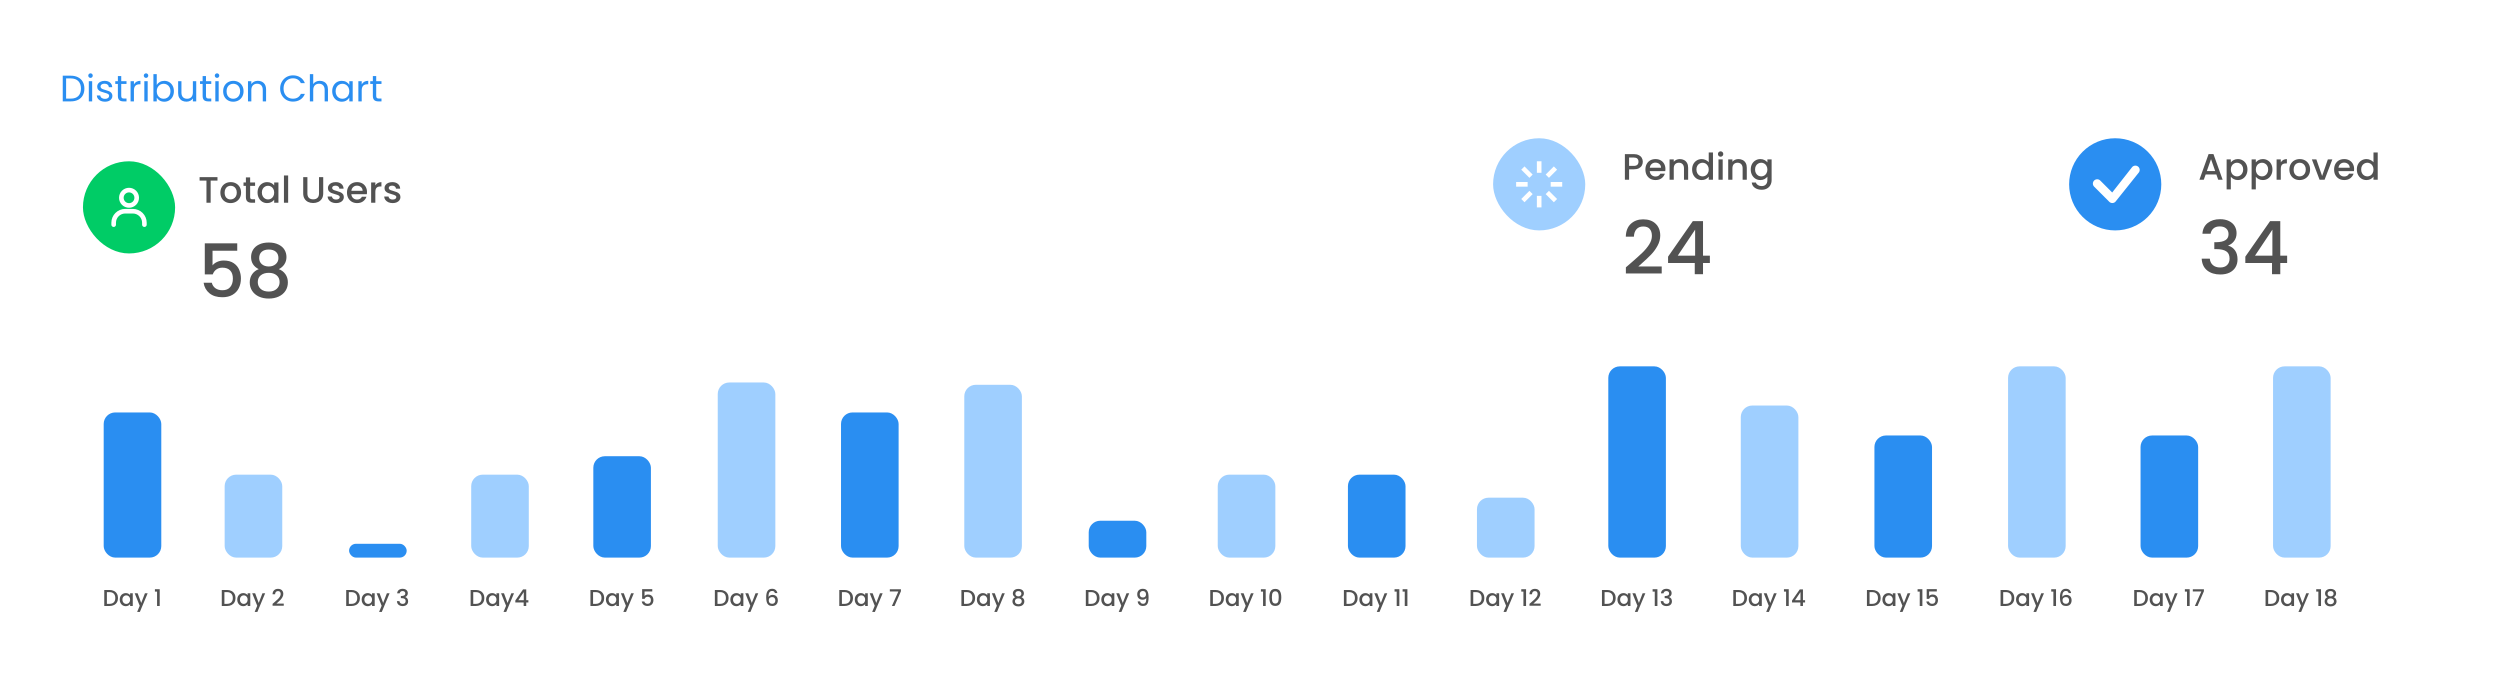 <svg width="1085" height="303" viewBox="0 0 1085 303" fill="none" xmlns="http://www.w3.org/2000/svg">
<g filter="url(#filter0_d_97_1159)">
<rect x="6" y="6" width="1073" height="291" rx="10" fill="white" shape-rendering="crispEdges"/>
<path d="M30.704 32.848C31.92 32.848 32.971 33.077 33.856 33.536C34.752 33.984 35.435 34.629 35.904 35.472C36.384 36.315 36.624 37.307 36.624 38.448C36.624 39.589 36.384 40.581 35.904 41.424C35.435 42.256 34.752 42.896 33.856 43.344C32.971 43.781 31.92 44 30.704 44H27.232V32.848H30.704ZM30.704 42.8C32.144 42.8 33.243 42.421 34 41.664C34.757 40.896 35.136 39.824 35.136 38.448C35.136 37.061 34.752 35.979 33.984 35.2C33.227 34.421 32.133 34.032 30.704 34.032H28.688V42.8H30.704ZM39.297 33.808C39.019 33.808 38.785 33.712 38.593 33.52C38.401 33.328 38.304 33.093 38.304 32.816C38.304 32.539 38.401 32.304 38.593 32.112C38.785 31.92 39.019 31.824 39.297 31.824C39.563 31.824 39.787 31.92 39.968 32.112C40.16 32.304 40.257 32.539 40.257 32.816C40.257 33.093 40.16 33.328 39.968 33.52C39.787 33.712 39.563 33.808 39.297 33.808ZM40.001 35.232V44H38.544V35.232H40.001ZM45.586 44.144C44.914 44.144 44.311 44.032 43.778 43.808C43.245 43.573 42.823 43.253 42.514 42.848C42.205 42.432 42.034 41.957 42.002 41.424H43.506C43.549 41.861 43.751 42.219 44.114 42.496C44.487 42.773 44.973 42.912 45.57 42.912C46.125 42.912 46.562 42.789 46.882 42.544C47.202 42.299 47.362 41.989 47.362 41.616C47.362 41.232 47.191 40.949 46.85 40.768C46.509 40.576 45.981 40.389 45.266 40.208C44.615 40.037 44.082 39.867 43.666 39.696C43.261 39.515 42.909 39.253 42.61 38.912C42.322 38.56 42.178 38.101 42.178 37.536C42.178 37.088 42.311 36.677 42.578 36.304C42.845 35.931 43.223 35.637 43.714 35.424C44.205 35.2 44.765 35.088 45.394 35.088C46.365 35.088 47.149 35.333 47.746 35.824C48.343 36.315 48.663 36.987 48.706 37.84H47.25C47.218 37.381 47.031 37.013 46.69 36.736C46.359 36.459 45.911 36.32 45.346 36.32C44.823 36.32 44.407 36.432 44.098 36.656C43.789 36.88 43.634 37.173 43.634 37.536C43.634 37.824 43.725 38.064 43.906 38.256C44.098 38.437 44.333 38.587 44.61 38.704C44.898 38.811 45.293 38.933 45.794 39.072C46.423 39.243 46.935 39.413 47.33 39.584C47.725 39.744 48.061 39.989 48.338 40.32C48.626 40.651 48.775 41.083 48.786 41.616C48.786 42.096 48.653 42.528 48.386 42.912C48.119 43.296 47.741 43.6 47.25 43.824C46.77 44.037 46.215 44.144 45.586 44.144ZM52.617 36.432V41.6C52.617 42.027 52.708 42.331 52.889 42.512C53.071 42.683 53.385 42.768 53.833 42.768H54.905V44H53.593C52.783 44 52.175 43.813 51.769 43.44C51.364 43.067 51.161 42.453 51.161 41.6V36.432H50.025V35.232H51.161V33.024H52.617V35.232H54.905V36.432H52.617ZM58.126 36.656C58.382 36.155 58.744 35.765 59.214 35.488C59.694 35.211 60.275 35.072 60.958 35.072V36.576H60.574C58.941 36.576 58.126 37.461 58.126 39.232V44H56.669V35.232H58.126V36.656ZM63.39 33.808C63.113 33.808 62.878 33.712 62.686 33.52C62.494 33.328 62.398 33.093 62.398 32.816C62.398 32.539 62.494 32.304 62.686 32.112C62.878 31.92 63.113 31.824 63.39 31.824C63.657 31.824 63.881 31.92 64.062 32.112C64.254 32.304 64.35 32.539 64.35 32.816C64.35 33.093 64.254 33.328 64.062 33.52C63.881 33.712 63.657 33.808 63.39 33.808ZM64.094 35.232V44H62.638V35.232H64.094ZM68.032 36.864C68.33 36.341 68.768 35.915 69.344 35.584C69.92 35.253 70.576 35.088 71.312 35.088C72.101 35.088 72.81 35.275 73.44 35.648C74.069 36.021 74.565 36.549 74.928 37.232C75.29 37.904 75.472 38.688 75.472 39.584C75.472 40.469 75.29 41.259 74.928 41.952C74.565 42.645 74.064 43.184 73.424 43.568C72.794 43.952 72.09 44.144 71.312 44.144C70.554 44.144 69.888 43.979 69.312 43.648C68.746 43.317 68.32 42.896 68.032 42.384V44H66.576V32.16H68.032V36.864ZM73.984 39.584C73.984 38.923 73.85 38.347 73.584 37.856C73.317 37.365 72.954 36.992 72.496 36.736C72.048 36.48 71.552 36.352 71.008 36.352C70.474 36.352 69.978 36.485 69.52 36.752C69.072 37.008 68.709 37.387 68.432 37.888C68.165 38.379 68.032 38.949 68.032 39.6C68.032 40.261 68.165 40.843 68.432 41.344C68.709 41.835 69.072 42.213 69.52 42.48C69.978 42.736 70.474 42.864 71.008 42.864C71.552 42.864 72.048 42.736 72.496 42.48C72.954 42.213 73.317 41.835 73.584 41.344C73.85 40.843 73.984 40.256 73.984 39.584ZM85.164 35.232V44H83.708V42.704C83.431 43.152 83.042 43.504 82.54 43.76C82.05 44.005 81.506 44.128 80.908 44.128C80.226 44.128 79.612 43.989 79.068 43.712C78.524 43.424 78.092 42.997 77.772 42.432C77.463 41.867 77.308 41.179 77.308 40.368V35.232H78.748V40.176C78.748 41.04 78.967 41.707 79.404 42.176C79.842 42.635 80.439 42.864 81.196 42.864C81.975 42.864 82.588 42.624 83.036 42.144C83.484 41.664 83.708 40.965 83.708 40.048V35.232H85.164ZM89.399 36.432V41.6C89.399 42.027 89.489 42.331 89.671 42.512C89.852 42.683 90.167 42.768 90.615 42.768H91.687V44H90.375C89.564 44 88.956 43.813 88.551 43.44C88.145 43.067 87.943 42.453 87.943 41.6V36.432H86.807V35.232H87.943V33.024H89.399V35.232H91.687V36.432H89.399ZM94.203 33.808C93.925 33.808 93.691 33.712 93.499 33.52C93.307 33.328 93.211 33.093 93.211 32.816C93.211 32.539 93.307 32.304 93.499 32.112C93.691 31.92 93.925 31.824 94.203 31.824C94.469 31.824 94.693 31.92 94.875 32.112C95.067 32.304 95.163 32.539 95.163 32.816C95.163 33.093 95.067 33.328 94.875 33.52C94.693 33.712 94.469 33.808 94.203 33.808ZM94.907 35.232V44H93.451V35.232H94.907ZM101.212 44.144C100.391 44.144 99.644 43.957 98.972 43.584C98.311 43.211 97.788 42.683 97.404 42C97.031 41.307 96.844 40.507 96.844 39.6C96.844 38.704 97.036 37.915 97.42 37.232C97.815 36.539 98.348 36.011 99.02 35.648C99.692 35.275 100.444 35.088 101.276 35.088C102.108 35.088 102.86 35.275 103.532 35.648C104.204 36.011 104.732 36.533 105.116 37.216C105.511 37.899 105.708 38.693 105.708 39.6C105.708 40.507 105.506 41.307 105.1 42C104.706 42.683 104.167 43.211 103.484 43.584C102.802 43.957 102.044 44.144 101.212 44.144ZM101.212 42.864C101.735 42.864 102.226 42.741 102.684 42.496C103.143 42.251 103.511 41.883 103.788 41.392C104.076 40.901 104.22 40.304 104.22 39.6C104.22 38.896 104.082 38.299 103.804 37.808C103.527 37.317 103.164 36.955 102.716 36.72C102.268 36.475 101.783 36.352 101.26 36.352C100.727 36.352 100.236 36.475 99.788 36.72C99.351 36.955 98.999 37.317 98.732 37.808C98.466 38.299 98.332 38.896 98.332 39.6C98.332 40.315 98.46 40.917 98.716 41.408C98.983 41.899 99.335 42.267 99.772 42.512C100.21 42.747 100.69 42.864 101.212 42.864ZM111.895 35.072C112.961 35.072 113.825 35.397 114.487 36.048C115.148 36.688 115.479 37.616 115.479 38.832V44H114.039V39.04C114.039 38.165 113.82 37.499 113.383 37.04C112.945 36.571 112.348 36.336 111.591 36.336C110.823 36.336 110.209 36.576 109.751 37.056C109.303 37.536 109.079 38.235 109.079 39.152V44H107.623V35.232H109.079V36.48C109.367 36.032 109.756 35.685 110.247 35.44C110.748 35.195 111.297 35.072 111.895 35.072ZM121.579 38.416C121.579 37.328 121.824 36.352 122.315 35.488C122.805 34.613 123.472 33.931 124.315 33.44C125.168 32.949 126.112 32.704 127.147 32.704C128.363 32.704 129.424 32.997 130.331 33.584C131.237 34.171 131.899 35.003 132.315 36.08H130.571C130.261 35.408 129.813 34.891 129.227 34.528C128.651 34.165 127.957 33.984 127.147 33.984C126.368 33.984 125.669 34.165 125.051 34.528C124.432 34.891 123.947 35.408 123.595 36.08C123.243 36.741 123.067 37.52 123.067 38.416C123.067 39.301 123.243 40.08 123.595 40.752C123.947 41.413 124.432 41.925 125.051 42.288C125.669 42.651 126.368 42.832 127.147 42.832C127.957 42.832 128.651 42.656 129.227 42.304C129.813 41.941 130.261 41.424 130.571 40.752H132.315C131.899 41.819 131.237 42.645 130.331 43.232C129.424 43.808 128.363 44.096 127.147 44.096C126.112 44.096 125.168 43.856 124.315 43.376C123.472 42.885 122.805 42.208 122.315 41.344C121.824 40.48 121.579 39.504 121.579 38.416ZM138.834 35.072C139.495 35.072 140.093 35.216 140.626 35.504C141.159 35.781 141.575 36.203 141.874 36.768C142.183 37.333 142.338 38.021 142.338 38.832V44H140.898V39.04C140.898 38.165 140.679 37.499 140.242 37.04C139.805 36.571 139.207 36.336 138.45 36.336C137.682 36.336 137.069 36.576 136.61 37.056C136.162 37.536 135.938 38.235 135.938 39.152V44H134.482V32.16H135.938V36.48C136.226 36.032 136.621 35.685 137.122 35.44C137.634 35.195 138.205 35.072 138.834 35.072ZM144.172 39.584C144.172 38.688 144.354 37.904 144.716 37.232C145.079 36.549 145.575 36.021 146.204 35.648C146.844 35.275 147.554 35.088 148.332 35.088C149.1 35.088 149.767 35.253 150.332 35.584C150.898 35.915 151.319 36.331 151.596 36.832V35.232H153.068V44H151.596V42.368C151.308 42.88 150.876 43.307 150.3 43.648C149.735 43.979 149.074 44.144 148.316 44.144C147.538 44.144 146.834 43.952 146.204 43.568C145.575 43.184 145.079 42.645 144.716 41.952C144.354 41.259 144.172 40.469 144.172 39.584ZM151.596 39.6C151.596 38.939 151.463 38.363 151.196 37.872C150.93 37.381 150.567 37.008 150.108 36.752C149.66 36.485 149.164 36.352 148.62 36.352C148.076 36.352 147.58 36.48 147.132 36.736C146.684 36.992 146.327 37.365 146.06 37.856C145.794 38.347 145.66 38.923 145.66 39.584C145.66 40.256 145.794 40.843 146.06 41.344C146.327 41.835 146.684 42.213 147.132 42.48C147.58 42.736 148.076 42.864 148.62 42.864C149.164 42.864 149.66 42.736 150.108 42.48C150.567 42.213 150.93 41.835 151.196 41.344C151.463 40.843 151.596 40.261 151.596 39.6ZM156.985 36.656C157.241 36.155 157.604 35.765 158.073 35.488C158.553 35.211 159.134 35.072 159.817 35.072V36.576H159.433C157.801 36.576 156.985 37.461 156.985 39.232V44H155.529V35.232H156.985V36.656ZM163.274 36.432V41.6C163.274 42.027 163.364 42.331 163.546 42.512C163.727 42.683 164.042 42.768 164.49 42.768H165.562V44H164.25C163.439 44 162.831 43.813 162.426 43.44C162.02 43.067 161.818 42.453 161.818 41.6V36.432H160.682V35.232H161.818V33.024H163.274V35.232H165.562V36.432H163.274Z" fill="#2A8EF1"/>
<rect x="36" y="70" width="40" height="40" rx="20" fill="#00CC66"/>
<path d="M56 89.167C55.116 89.167 54.268 88.816 53.643 88.19C53.018 87.565 52.667 86.717 52.667 85.833C52.667 84.949 53.018 84.101 53.643 83.476C54.268 82.851 55.116 82.5 56 82.5C56.884 82.5 57.732 82.851 58.357 83.476C58.982 84.101 59.333 84.949 59.333 85.833C59.333 86.717 58.982 87.565 58.357 88.19C57.732 88.816 56.884 89.167 56 89.167Z" stroke="white" stroke-width="2" stroke-linecap="round"/>
<path d="M49.333 97.5V96.666C49.333 95.34 49.86 94.069 50.798 93.131C51.736 92.193 53.007 91.666 54.333 91.666H57.667C58.993 91.666 60.265 92.193 61.202 93.131C62.14 94.069 62.667 95.34 62.667 96.666V97.5" stroke="white" stroke-width="2" stroke-linecap="round"/>
<path d="M94.384 76.88V78.368H91.424V88H89.6V78.368H86.624V76.88H94.384ZM100.055 88.144C99.223 88.144 98.471 87.957 97.799 87.584C97.127 87.2 96.599 86.667 96.215 85.984C95.831 85.291 95.639 84.491 95.639 83.584C95.639 82.688 95.837 81.893 96.231 81.2C96.626 80.507 97.165 79.973 97.847 79.6C98.53 79.227 99.293 79.04 100.135 79.04C100.978 79.04 101.741 79.227 102.423 79.6C103.106 79.973 103.645 80.507 104.039 81.2C104.434 81.893 104.631 82.688 104.631 83.584C104.631 84.48 104.429 85.275 104.023 85.968C103.618 86.661 103.063 87.2 102.359 87.584C101.666 87.957 100.898 88.144 100.055 88.144ZM100.055 86.56C100.525 86.56 100.962 86.448 101.367 86.224C101.783 86 102.119 85.664 102.375 85.216C102.631 84.768 102.759 84.224 102.759 83.584C102.759 82.944 102.637 82.405 102.391 81.968C102.146 81.52 101.821 81.184 101.415 80.96C101.01 80.736 100.573 80.624 100.103 80.624C99.634 80.624 99.197 80.736 98.791 80.96C98.397 81.184 98.082 81.52 97.847 81.968C97.613 82.405 97.495 82.944 97.495 83.584C97.495 84.533 97.735 85.269 98.215 85.792C98.706 86.304 99.319 86.56 100.055 86.56ZM108.562 80.672V85.552C108.562 85.883 108.637 86.123 108.786 86.272C108.946 86.411 109.213 86.48 109.586 86.48H110.706V88H109.266C108.445 88 107.816 87.808 107.378 87.424C106.941 87.04 106.722 86.416 106.722 85.552V80.672H105.682V79.184H106.722V76.992H108.562V79.184H110.706V80.672H108.562ZM111.78 83.552C111.78 82.667 111.961 81.883 112.324 81.2C112.697 80.517 113.198 79.989 113.828 79.616C114.468 79.232 115.172 79.04 115.94 79.04C116.633 79.04 117.236 79.179 117.748 79.456C118.27 79.723 118.686 80.059 118.996 80.464V79.184H120.836V88H118.996V86.688C118.686 87.104 118.265 87.451 117.732 87.728C117.198 88.005 116.59 88.144 115.908 88.144C115.15 88.144 114.457 87.952 113.828 87.568C113.198 87.173 112.697 86.629 112.324 85.936C111.961 85.232 111.78 84.437 111.78 83.552ZM118.996 83.584C118.996 82.976 118.868 82.448 118.612 82C118.366 81.552 118.041 81.211 117.636 80.976C117.23 80.741 116.793 80.624 116.324 80.624C115.854 80.624 115.417 80.741 115.012 80.976C114.606 81.2 114.276 81.536 114.02 81.984C113.774 82.421 113.652 82.944 113.652 83.552C113.652 84.16 113.774 84.693 114.02 85.152C114.276 85.611 114.606 85.963 115.012 86.208C115.428 86.443 115.865 86.56 116.324 86.56C116.793 86.56 117.23 86.443 117.636 86.208C118.041 85.973 118.366 85.632 118.612 85.184C118.868 84.725 118.996 84.192 118.996 83.584ZM125.055 76.16V88H123.231V76.16H125.055ZM133.414 76.88V83.968C133.414 84.811 133.633 85.445 134.07 85.872C134.518 86.299 135.137 86.512 135.926 86.512C136.726 86.512 137.345 86.299 137.782 85.872C138.23 85.445 138.454 84.811 138.454 83.968V76.88H140.278V83.936C140.278 84.843 140.081 85.611 139.686 86.24C139.292 86.869 138.764 87.339 138.102 87.648C137.441 87.957 136.71 88.112 135.91 88.112C135.11 88.112 134.38 87.957 133.718 87.648C133.068 87.339 132.55 86.869 132.166 86.24C131.782 85.611 131.59 84.843 131.59 83.936V76.88H133.414ZM145.853 88.144C145.16 88.144 144.536 88.021 143.981 87.776C143.437 87.52 143.005 87.179 142.685 86.752C142.365 86.315 142.194 85.829 142.173 85.296H144.061C144.093 85.669 144.269 85.984 144.589 86.24C144.92 86.485 145.33 86.608 145.821 86.608C146.333 86.608 146.728 86.512 147.005 86.32C147.293 86.117 147.437 85.861 147.437 85.552C147.437 85.221 147.277 84.976 146.957 84.816C146.648 84.656 146.152 84.48 145.469 84.288C144.808 84.107 144.269 83.931 143.853 83.76C143.437 83.589 143.074 83.328 142.765 82.976C142.466 82.624 142.317 82.16 142.317 81.584C142.317 81.115 142.456 80.688 142.733 80.304C143.01 79.909 143.405 79.6 143.917 79.376C144.44 79.152 145.037 79.04 145.709 79.04C146.712 79.04 147.517 79.296 148.125 79.808C148.744 80.309 149.074 80.997 149.117 81.872H147.293C147.261 81.477 147.101 81.163 146.813 80.928C146.525 80.693 146.136 80.576 145.645 80.576C145.165 80.576 144.797 80.667 144.541 80.848C144.285 81.029 144.157 81.269 144.157 81.568C144.157 81.803 144.242 82 144.413 82.16C144.584 82.32 144.792 82.448 145.037 82.544C145.282 82.629 145.645 82.741 146.125 82.88C146.765 83.051 147.288 83.227 147.693 83.408C148.109 83.579 148.466 83.835 148.765 84.176C149.064 84.517 149.218 84.971 149.229 85.536C149.229 86.037 149.09 86.485 148.813 86.88C148.536 87.275 148.141 87.584 147.629 87.808C147.128 88.032 146.536 88.144 145.853 88.144ZM159.28 83.376C159.28 83.707 159.259 84.005 159.216 84.272H152.48C152.533 84.976 152.795 85.541 153.264 85.968C153.733 86.395 154.309 86.608 154.992 86.608C155.973 86.608 156.667 86.197 157.072 85.376H159.04C158.773 86.187 158.288 86.853 157.584 87.376C156.891 87.888 156.027 88.144 154.992 88.144C154.149 88.144 153.392 87.957 152.72 87.584C152.059 87.2 151.536 86.667 151.152 85.984C150.779 85.291 150.592 84.491 150.592 83.584C150.592 82.677 150.773 81.883 151.136 81.2C151.509 80.507 152.027 79.973 152.688 79.6C153.36 79.227 154.128 79.04 154.992 79.04C155.824 79.04 156.565 79.221 157.216 79.584C157.867 79.947 158.373 80.459 158.736 81.12C159.099 81.771 159.28 82.523 159.28 83.376ZM157.376 82.8C157.365 82.128 157.125 81.589 156.656 81.184C156.187 80.779 155.605 80.576 154.912 80.576C154.283 80.576 153.744 80.779 153.296 81.184C152.848 81.579 152.581 82.117 152.496 82.8H157.376ZM162.899 80.464C163.166 80.016 163.518 79.669 163.955 79.424C164.403 79.168 164.931 79.04 165.539 79.04V80.928H165.075C164.36 80.928 163.816 81.109 163.443 81.472C163.08 81.835 162.899 82.464 162.899 83.36V88H161.075V79.184H162.899V80.464ZM170.416 88.144C169.722 88.144 169.098 88.021 168.544 87.776C168 87.52 167.568 87.179 167.248 86.752C166.928 86.315 166.757 85.829 166.736 85.296H168.624C168.656 85.669 168.832 85.984 169.152 86.24C169.482 86.485 169.893 86.608 170.384 86.608C170.896 86.608 171.29 86.512 171.568 86.32C171.856 86.117 172 85.861 172 85.552C172 85.221 171.84 84.976 171.52 84.816C171.21 84.656 170.714 84.48 170.032 84.288C169.37 84.107 168.832 83.931 168.416 83.76C168 83.589 167.637 83.328 167.328 82.976C167.029 82.624 166.88 82.16 166.88 81.584C166.88 81.115 167.018 80.688 167.296 80.304C167.573 79.909 167.968 79.6 168.48 79.376C169.002 79.152 169.6 79.04 170.272 79.04C171.274 79.04 172.08 79.296 172.688 79.808C173.306 80.309 173.637 80.997 173.68 81.872H171.856C171.824 81.477 171.664 81.163 171.376 80.928C171.088 80.693 170.698 80.576 170.208 80.576C169.728 80.576 169.36 80.667 169.104 80.848C168.848 81.029 168.72 81.269 168.72 81.568C168.72 81.803 168.805 82 168.976 82.16C169.146 82.32 169.354 82.448 169.6 82.544C169.845 82.629 170.208 82.741 170.688 82.88C171.328 83.051 171.85 83.227 172.256 83.408C172.672 83.579 173.029 83.835 173.328 84.176C173.626 84.517 173.781 84.971 173.792 85.536C173.792 86.037 173.653 86.485 173.376 86.88C173.098 87.275 172.704 87.584 172.192 87.808C171.69 88.032 171.098 88.144 170.416 88.144Z" fill="#525252"/>
<path d="M102.96 108.808H92.24V115.176C92.688 114.579 93.349 114.077 94.224 113.672C95.12 113.267 96.069 113.064 97.072 113.064C98.864 113.064 100.315 113.448 101.424 114.216C102.555 114.984 103.355 115.955 103.824 117.128C104.315 118.301 104.56 119.539 104.56 120.84C104.56 122.419 104.251 123.827 103.632 125.064C103.035 126.28 102.128 127.24 100.912 127.944C99.717 128.648 98.245 129 96.496 129C94.171 129 92.304 128.424 90.896 127.272C89.488 126.12 88.645 124.595 88.368 122.696H91.92C92.155 123.699 92.677 124.499 93.488 125.096C94.299 125.672 95.312 125.96 96.528 125.96C98.043 125.96 99.173 125.501 99.92 124.584C100.688 123.667 101.072 122.451 101.072 120.936C101.072 119.4 100.688 118.227 99.92 117.416C99.152 116.584 98.021 116.168 96.528 116.168C95.483 116.168 94.597 116.435 93.872 116.968C93.168 117.48 92.656 118.184 92.336 119.08H88.88V105.608H102.96V108.808ZM112.294 116.808C110.075 115.699 108.966 113.949 108.966 111.56C108.966 110.408 109.254 109.352 109.83 108.392C110.406 107.432 111.27 106.675 112.422 106.12C113.574 105.544 114.982 105.256 116.646 105.256C118.288 105.256 119.686 105.544 120.838 106.12C122.011 106.675 122.885 107.432 123.462 108.392C124.038 109.352 124.326 110.408 124.326 111.56C124.326 112.755 124.016 113.811 123.398 114.728C122.8 115.624 122 116.317 120.998 116.808C122.214 117.256 123.174 117.992 123.878 119.016C124.582 120.019 124.934 121.203 124.934 122.568C124.934 123.955 124.582 125.181 123.878 126.248C123.174 127.315 122.192 128.136 120.934 128.712C119.675 129.288 118.246 129.576 116.646 129.576C115.046 129.576 113.616 129.288 112.358 128.712C111.12 128.136 110.15 127.315 109.446 126.248C108.742 125.181 108.39 123.955 108.39 122.568C108.39 121.181 108.742 119.987 109.446 118.984C110.15 117.981 111.099 117.256 112.294 116.808ZM120.838 112.008C120.838 110.813 120.464 109.896 119.718 109.256C118.971 108.616 117.947 108.296 116.646 108.296C115.366 108.296 114.352 108.616 113.606 109.256C112.859 109.896 112.486 110.824 112.486 112.04C112.486 113.107 112.87 113.981 113.638 114.664C114.427 115.325 115.43 115.656 116.646 115.656C117.862 115.656 118.864 115.315 119.654 114.632C120.443 113.949 120.838 113.075 120.838 112.008ZM116.646 118.408C115.238 118.408 114.086 118.76 113.19 119.464C112.315 120.147 111.878 121.139 111.878 122.44C111.878 123.656 112.304 124.648 113.158 125.416C114.011 126.163 115.174 126.536 116.646 126.536C118.096 126.536 119.238 126.152 120.07 125.384C120.923 124.616 121.35 123.635 121.35 122.44C121.35 121.16 120.912 120.168 120.038 119.464C119.184 118.76 118.054 118.408 116.646 118.408Z" fill="#525252"/>
<rect x="648" y="60" width="40" height="40" rx="20" fill="#9FCFFF"/>
<path d="M658 79H663V81H658V79ZM673 79H678V81H673V79ZM667 85H669V90H667V85ZM667 70H669V75H667V70ZM660.222 73.636L661.636 72.222L665.172 75.758L663.758 77.172L660.222 73.636ZM675.778 86.364L674.364 87.778L670.828 84.242L672.242 82.828L675.778 86.364ZM663.758 82.828L665.172 84.242L661.636 87.778L660.222 86.364L663.758 82.828ZM670.828 75.757L674.364 72.222L675.778 73.637L672.242 77.172L670.828 75.757Z" fill="white"/>
<path d="M712.976 70.192C712.976 70.757 712.843 71.291 712.576 71.792C712.309 72.293 711.883 72.704 711.296 73.024C710.709 73.333 709.957 73.488 709.04 73.488H707.024V78H705.2V66.88H709.04C709.893 66.88 710.613 67.029 711.2 67.328C711.797 67.616 712.24 68.011 712.528 68.512C712.827 69.013 712.976 69.573 712.976 70.192ZM709.04 72C709.733 72 710.251 71.845 710.592 71.536C710.933 71.216 711.104 70.768 711.104 70.192C711.104 68.976 710.416 68.368 709.04 68.368H707.024V72H709.04ZM722.796 73.376C722.796 73.707 722.774 74.005 722.732 74.272H715.996C716.049 74.976 716.31 75.541 716.78 75.968C717.249 76.395 717.825 76.608 718.508 76.608C719.489 76.608 720.182 76.197 720.588 75.376H722.556C722.289 76.187 721.804 76.853 721.1 77.376C720.406 77.888 719.542 78.144 718.508 78.144C717.665 78.144 716.908 77.957 716.236 77.584C715.574 77.2 715.052 76.667 714.668 75.984C714.294 75.291 714.108 74.491 714.108 73.584C714.108 72.677 714.289 71.883 714.652 71.2C715.025 70.507 715.542 69.973 716.204 69.6C716.876 69.227 717.644 69.04 718.508 69.04C719.34 69.04 720.081 69.221 720.732 69.584C721.382 69.947 721.889 70.459 722.252 71.12C722.614 71.771 722.796 72.523 722.796 73.376ZM720.892 72.8C720.881 72.128 720.641 71.589 720.172 71.184C719.702 70.779 719.121 70.576 718.428 70.576C717.798 70.576 717.26 70.779 716.812 71.184C716.364 71.579 716.097 72.117 716.012 72.8H720.892ZM729.039 69.04C729.732 69.04 730.351 69.184 730.895 69.472C731.449 69.76 731.881 70.187 732.191 70.752C732.5 71.317 732.655 72 732.655 72.8V78H730.847V73.072C730.847 72.283 730.649 71.68 730.255 71.264C729.86 70.837 729.321 70.624 728.639 70.624C727.956 70.624 727.412 70.837 727.007 71.264C726.612 71.68 726.415 72.283 726.415 73.072V78H724.591V69.184H726.415V70.192C726.713 69.829 727.092 69.547 727.551 69.344C728.02 69.141 728.516 69.04 729.039 69.04ZM734.373 73.552C734.373 72.667 734.555 71.883 734.917 71.2C735.291 70.517 735.792 69.989 736.421 69.616C737.061 69.232 737.771 69.04 738.549 69.04C739.125 69.04 739.691 69.168 740.245 69.424C740.811 69.669 741.259 70 741.589 70.416V66.16H743.429V78H741.589V76.672C741.291 77.099 740.875 77.451 740.341 77.728C739.819 78.005 739.216 78.144 738.533 78.144C737.765 78.144 737.061 77.952 736.421 77.568C735.792 77.173 735.291 76.629 734.917 75.936C734.555 75.232 734.373 74.437 734.373 73.552ZM741.589 73.584C741.589 72.976 741.461 72.448 741.205 72C740.96 71.552 740.635 71.211 740.229 70.976C739.824 70.741 739.387 70.624 738.917 70.624C738.448 70.624 738.011 70.741 737.605 70.976C737.2 71.2 736.869 71.536 736.613 71.984C736.368 72.421 736.245 72.944 736.245 73.552C736.245 74.16 736.368 74.693 736.613 75.152C736.869 75.611 737.2 75.963 737.605 76.208C738.021 76.443 738.459 76.56 738.917 76.56C739.387 76.56 739.824 76.443 740.229 76.208C740.635 75.973 740.96 75.632 741.205 75.184C741.461 74.725 741.589 74.192 741.589 73.584ZM746.753 68.016C746.422 68.016 746.145 67.904 745.921 67.68C745.697 67.456 745.585 67.179 745.585 66.848C745.585 66.517 745.697 66.24 745.921 66.016C746.145 65.792 746.422 65.68 746.753 65.68C747.073 65.68 747.345 65.792 747.569 66.016C747.793 66.24 747.905 66.517 747.905 66.848C747.905 67.179 747.793 67.456 747.569 67.68C747.345 67.904 747.073 68.016 746.753 68.016ZM747.649 69.184V78H745.825V69.184H747.649ZM754.492 69.04C755.185 69.04 755.804 69.184 756.348 69.472C756.902 69.76 757.334 70.187 757.644 70.752C757.953 71.317 758.108 72 758.108 72.8V78H756.3V73.072C756.3 72.283 756.102 71.68 755.708 71.264C755.313 70.837 754.774 70.624 754.092 70.624C753.409 70.624 752.865 70.837 752.46 71.264C752.065 71.68 751.868 72.283 751.868 73.072V78H750.044V69.184H751.868V70.192C752.166 69.829 752.545 69.547 753.004 69.344C753.473 69.141 753.969 69.04 754.492 69.04ZM763.986 69.04C764.669 69.04 765.272 69.179 765.794 69.456C766.328 69.723 766.744 70.059 767.042 70.464V69.184H768.882V78.144C768.882 78.955 768.712 79.675 768.37 80.304C768.029 80.944 767.533 81.445 766.882 81.808C766.242 82.171 765.474 82.352 764.578 82.352C763.384 82.352 762.392 82.069 761.602 81.504C760.813 80.949 760.365 80.192 760.258 79.232H762.066C762.205 79.691 762.498 80.059 762.946 80.336C763.405 80.624 763.949 80.768 764.578 80.768C765.314 80.768 765.906 80.544 766.354 80.096C766.813 79.648 767.042 78.997 767.042 78.144V76.672C766.733 77.088 766.312 77.44 765.778 77.728C765.256 78.005 764.658 78.144 763.986 78.144C763.218 78.144 762.514 77.952 761.874 77.568C761.245 77.173 760.744 76.629 760.37 75.936C760.008 75.232 759.826 74.437 759.826 73.552C759.826 72.667 760.008 71.883 760.37 71.2C760.744 70.517 761.245 69.989 761.874 69.616C762.514 69.232 763.218 69.04 763.986 69.04ZM767.042 73.584C767.042 72.976 766.914 72.448 766.658 72C766.413 71.552 766.088 71.211 765.682 70.976C765.277 70.741 764.84 70.624 764.37 70.624C763.901 70.624 763.464 70.741 763.058 70.976C762.653 71.2 762.322 71.536 762.066 71.984C761.821 72.421 761.698 72.944 761.698 73.552C761.698 74.16 761.821 74.693 762.066 75.152C762.322 75.611 762.653 75.963 763.058 76.208C763.474 76.443 763.912 76.56 764.37 76.56C764.84 76.56 765.277 76.443 765.682 76.208C766.088 75.973 766.413 75.632 766.658 75.184C766.914 74.725 767.042 74.192 767.042 73.584Z" fill="#525252"/>
<path d="M707.936 114.04C709.984 112.269 711.595 110.819 712.768 109.688C713.963 108.536 714.955 107.341 715.744 106.104C716.533 104.867 716.928 103.629 716.928 102.392C716.928 101.112 716.619 100.109 716 99.384C715.403 98.659 714.453 98.296 713.152 98.296C711.893 98.296 710.912 98.701 710.208 99.512C709.525 100.301 709.163 101.368 709.12 102.712H705.6C705.664 100.28 706.389 98.424 707.776 97.144C709.184 95.843 710.965 95.192 713.12 95.192C715.445 95.192 717.259 95.832 718.56 97.112C719.883 98.392 720.544 100.099 720.544 102.232C720.544 103.768 720.149 105.251 719.36 106.68C718.592 108.088 717.664 109.357 716.576 110.488C715.509 111.597 714.144 112.888 712.48 114.36L711.04 115.64H721.184V118.68H705.632V116.024L707.936 114.04ZM723.941 114.136V111.384L734.693 95.96H739.109V110.968H742.085V114.136H739.109V119H735.525V114.136H723.941ZM735.685 99.672L728.133 110.968H735.685V99.672Z" fill="#525252"/>
<g clip-path="url(#clip0_97_1159)">
<path d="M938 80C938 85.304 935.893 90.391 932.142 94.142C928.391 97.893 923.304 100 918 100C912.696 100 907.609 97.893 903.858 94.142C900.107 90.391 898 85.304 898 80C898 74.696 900.107 69.609 903.858 65.858C907.609 62.107 912.696 60 918 60C923.304 60 928.391 62.107 932.142 65.858C935.893 69.609 938 74.696 938 80ZM928.075 72.425C927.896 72.247 927.684 72.107 927.45 72.013C927.216 71.919 926.965 71.873 926.713 71.879C926.461 71.884 926.213 71.94 925.983 72.043C925.753 72.146 925.546 72.295 925.375 72.48L916.693 83.543L911.46 78.308C911.105 77.976 910.634 77.796 910.149 77.805C909.663 77.813 909.199 78.01 908.856 78.353C908.512 78.697 908.316 79.16 908.307 79.646C908.298 80.132 908.479 80.602 908.81 80.957L915.425 87.575C915.603 87.753 915.815 87.893 916.049 87.987C916.283 88.081 916.533 88.127 916.784 88.123C917.036 88.118 917.284 88.063 917.514 87.96C917.744 87.857 917.951 87.709 918.122 87.525L928.103 75.05C928.443 74.696 928.631 74.223 928.626 73.732C928.621 73.242 928.424 72.772 928.077 72.425H928.075Z" fill="#2A8EF1"/>
</g>
<path d="M961.904 75.728H957.248L956.448 78H954.544L958.528 66.864H960.64L964.624 78H962.704L961.904 75.728ZM961.392 74.24L959.584 69.072L957.76 74.24H961.392ZM968.18 70.48C968.49 70.075 968.911 69.733 969.444 69.456C969.978 69.179 970.58 69.04 971.252 69.04C972.02 69.04 972.719 69.232 973.348 69.616C973.988 69.989 974.49 70.517 974.852 71.2C975.215 71.883 975.396 72.667 975.396 73.552C975.396 74.437 975.215 75.232 974.852 75.936C974.49 76.629 973.988 77.173 973.348 77.568C972.719 77.952 972.02 78.144 971.252 78.144C970.58 78.144 969.983 78.011 969.46 77.744C968.938 77.467 968.511 77.125 968.18 76.72V82.192H966.356V69.184H968.18V70.48ZM973.54 73.552C973.54 72.944 973.412 72.421 973.156 71.984C972.911 71.536 972.58 71.2 972.164 70.976C971.759 70.741 971.322 70.624 970.852 70.624C970.394 70.624 969.956 70.741 969.54 70.976C969.135 71.211 968.804 71.552 968.548 72C968.303 72.448 968.18 72.976 968.18 73.584C968.18 74.192 968.303 74.725 968.548 75.184C968.804 75.632 969.135 75.973 969.54 76.208C969.956 76.443 970.394 76.56 970.852 76.56C971.322 76.56 971.759 76.443 972.164 76.208C972.58 75.963 972.911 75.611 973.156 75.152C973.412 74.693 973.54 74.16 973.54 73.552ZM979.024 70.48C979.333 70.075 979.755 69.733 980.288 69.456C980.821 69.179 981.424 69.04 982.096 69.04C982.864 69.04 983.563 69.232 984.192 69.616C984.832 69.989 985.333 70.517 985.696 71.2C986.059 71.883 986.24 72.667 986.24 73.552C986.24 74.437 986.059 75.232 985.696 75.936C985.333 76.629 984.832 77.173 984.192 77.568C983.563 77.952 982.864 78.144 982.096 78.144C981.424 78.144 980.827 78.011 980.304 77.744C979.781 77.467 979.355 77.125 979.024 76.72V82.192H977.2V69.184H979.024V70.48ZM984.384 73.552C984.384 72.944 984.256 72.421 984 71.984C983.755 71.536 983.424 71.2 983.008 70.976C982.603 70.741 982.165 70.624 981.696 70.624C981.237 70.624 980.8 70.741 980.384 70.976C979.979 71.211 979.648 71.552 979.392 72C979.147 72.448 979.024 72.976 979.024 73.584C979.024 74.192 979.147 74.725 979.392 75.184C979.648 75.632 979.979 75.973 980.384 76.208C980.8 76.443 981.237 76.56 981.696 76.56C982.165 76.56 982.603 76.443 983.008 76.208C983.424 75.963 983.755 75.611 984 75.152C984.256 74.693 984.384 74.16 984.384 73.552ZM989.868 70.464C990.134 70.016 990.486 69.669 990.924 69.424C991.372 69.168 991.9 69.04 992.508 69.04V70.928H992.044C991.329 70.928 990.785 71.109 990.412 71.472C990.049 71.835 989.868 72.464 989.868 73.36V78H988.044V69.184H989.868V70.464ZM998.008 78.144C997.176 78.144 996.424 77.957 995.752 77.584C995.08 77.2 994.552 76.667 994.168 75.984C993.784 75.291 993.592 74.491 993.592 73.584C993.592 72.688 993.79 71.893 994.184 71.2C994.579 70.507 995.118 69.973 995.8 69.6C996.483 69.227 997.246 69.04 998.088 69.04C998.931 69.04 999.694 69.227 1000.38 69.6C1001.06 69.973 1001.6 70.507 1001.99 71.2C1002.39 71.893 1002.58 72.688 1002.58 73.584C1002.58 74.48 1002.38 75.275 1001.98 75.968C1001.57 76.661 1001.02 77.2 1000.31 77.584C999.619 77.957 998.851 78.144 998.008 78.144ZM998.008 76.56C998.478 76.56 998.915 76.448 999.32 76.224C999.736 76 1000.07 75.664 1000.33 75.216C1000.58 74.768 1000.71 74.224 1000.71 73.584C1000.71 72.944 1000.59 72.405 1000.34 71.968C1000.1 71.52 999.774 71.184 999.368 70.96C998.963 70.736 998.526 70.624 998.056 70.624C997.587 70.624 997.15 70.736 996.744 70.96C996.35 71.184 996.035 71.52 995.8 71.968C995.566 72.405 995.448 72.944 995.448 73.584C995.448 74.533 995.688 75.269 996.168 75.792C996.659 76.304 997.272 76.56 998.008 76.56ZM1007.8 76.368L1010.29 69.184H1012.23L1008.87 78H1006.69L1003.35 69.184H1005.3L1007.8 76.368ZM1021.69 73.376C1021.69 73.707 1021.66 74.005 1021.62 74.272H1014.89C1014.94 74.976 1015.2 75.541 1015.67 75.968C1016.14 76.395 1016.72 76.608 1017.4 76.608C1018.38 76.608 1019.07 76.197 1019.48 75.376H1021.45C1021.18 76.187 1020.69 76.853 1019.99 77.376C1019.3 77.888 1018.43 78.144 1017.4 78.144C1016.56 78.144 1015.8 77.957 1015.13 77.584C1014.46 77.2 1013.94 76.667 1013.56 75.984C1013.18 75.291 1013 74.491 1013 73.584C1013 72.677 1013.18 71.883 1013.54 71.2C1013.92 70.507 1014.43 69.973 1015.09 69.6C1015.77 69.227 1016.53 69.04 1017.4 69.04C1018.23 69.04 1018.97 69.221 1019.62 69.584C1020.27 69.947 1020.78 70.459 1021.14 71.12C1021.5 71.771 1021.69 72.523 1021.69 73.376ZM1019.78 72.8C1019.77 72.128 1019.53 71.589 1019.06 71.184C1018.59 70.779 1018.01 70.576 1017.32 70.576C1016.69 70.576 1016.15 70.779 1015.7 71.184C1015.25 71.579 1014.99 72.117 1014.9 72.8H1019.78ZM1022.87 73.552C1022.87 72.667 1023.05 71.883 1023.42 71.2C1023.79 70.517 1024.29 69.989 1024.92 69.616C1025.56 69.232 1026.27 69.04 1027.05 69.04C1027.63 69.04 1028.19 69.168 1028.75 69.424C1029.31 69.669 1029.76 70 1030.09 70.416V66.16H1031.93V78H1030.09V76.672C1029.79 77.099 1029.37 77.451 1028.84 77.728C1028.32 78.005 1027.72 78.144 1027.03 78.144C1026.27 78.144 1025.56 77.952 1024.92 77.568C1024.29 77.173 1023.79 76.629 1023.42 75.936C1023.05 75.232 1022.87 74.437 1022.87 73.552ZM1030.09 73.584C1030.09 72.976 1029.96 72.448 1029.71 72C1029.46 71.552 1029.13 71.211 1028.73 70.976C1028.32 70.741 1027.89 70.624 1027.42 70.624C1026.95 70.624 1026.51 70.741 1026.11 70.976C1025.7 71.2 1025.37 71.536 1025.11 71.984C1024.87 72.421 1024.75 72.944 1024.75 73.552C1024.75 74.16 1024.87 74.693 1025.11 75.152C1025.37 75.611 1025.7 75.963 1026.11 76.208C1026.52 76.443 1026.96 76.56 1027.42 76.56C1027.89 76.56 1028.32 76.443 1028.73 76.208C1029.13 75.973 1029.46 75.632 1029.71 75.184C1029.96 74.725 1030.09 74.192 1030.09 73.584Z" fill="#525252"/>
<path d="M955.856 101.432C955.984 99.448 956.741 97.901 958.128 96.792C959.536 95.683 961.328 95.128 963.504 95.128C964.997 95.128 966.288 95.395 967.376 95.928C968.464 96.461 969.285 97.187 969.84 98.104C970.395 99.021 970.672 100.056 970.672 101.208C970.672 102.531 970.32 103.661 969.616 104.6C968.912 105.539 968.069 106.168 967.088 106.488V106.616C968.347 107 969.328 107.704 970.032 108.728C970.736 109.731 971.088 111.021 971.088 112.6C971.088 113.859 970.8 114.979 970.224 115.96C969.648 116.941 968.795 117.72 967.664 118.296C966.533 118.851 965.179 119.128 963.6 119.128C961.296 119.128 959.397 118.541 957.904 117.368C956.432 116.173 955.643 114.467 955.536 112.248H959.056C959.141 113.379 959.579 114.307 960.368 115.032C961.157 115.736 962.224 116.088 963.568 116.088C964.869 116.088 965.872 115.736 966.576 115.032C967.28 114.307 967.632 113.379 967.632 112.248C967.632 110.755 967.152 109.699 966.192 109.08C965.253 108.44 963.803 108.12 961.84 108.12H961.008V105.112H961.872C963.6 105.091 964.912 104.803 965.808 104.248C966.725 103.693 967.184 102.819 967.184 101.624C967.184 100.6 966.853 99.789 966.192 99.192C965.531 98.573 964.592 98.264 963.376 98.264C962.181 98.264 961.253 98.573 960.592 99.192C959.931 99.789 959.536 100.536 959.408 101.432H955.856ZM974.472 114.136V111.384L985.224 95.96H989.64V110.968H992.616V114.136H989.64V119H986.056V114.136H974.472ZM986.216 99.672L978.664 110.968H986.216V99.672Z" fill="#525252"/>
<rect x="45" y="179" width="25" height="63" rx="5" fill="#2A8EF1"/>
<path d="M47.52 256.05C48.26 256.05 48.907 256.193 49.46 256.48C50.02 256.76 50.45 257.167 50.75 257.7C51.057 258.227 51.21 258.843 51.21 259.55C51.21 260.257 51.057 260.87 50.75 261.39C50.45 261.91 50.02 262.31 49.46 262.59C48.907 262.863 48.26 263 47.52 263H45.25V256.05H47.52ZM47.52 262.07C48.333 262.07 48.957 261.85 49.39 261.41C49.823 260.97 50.04 260.35 50.04 259.55C50.04 258.743 49.823 258.113 49.39 257.66C48.957 257.207 48.333 256.98 47.52 256.98H46.39V262.07H47.52ZM51.96 260.22C51.96 259.667 52.073 259.177 52.3 258.75C52.533 258.323 52.846 257.993 53.24 257.76C53.64 257.52 54.08 257.4 54.56 257.4C54.993 257.4 55.37 257.487 55.69 257.66C56.017 257.827 56.276 258.037 56.47 258.29V257.49H57.62V263H56.47V262.18C56.276 262.44 56.013 262.657 55.68 262.83C55.346 263.003 54.967 263.09 54.54 263.09C54.066 263.09 53.633 262.97 53.24 262.73C52.846 262.483 52.533 262.143 52.3 261.71C52.073 261.27 51.96 260.773 51.96 260.22ZM56.47 260.24C56.47 259.86 56.39 259.53 56.23 259.25C56.077 258.97 55.873 258.757 55.62 258.61C55.367 258.463 55.093 258.39 54.8 258.39C54.507 258.39 54.233 258.463 53.98 258.61C53.727 258.75 53.52 258.96 53.36 259.24C53.206 259.513 53.13 259.84 53.13 260.22C53.13 260.6 53.206 260.933 53.36 261.22C53.52 261.507 53.727 261.727 53.98 261.88C54.24 262.027 54.513 262.1 54.8 262.1C55.093 262.1 55.367 262.027 55.62 261.88C55.873 261.733 56.077 261.52 56.23 261.24C56.39 260.953 56.47 260.62 56.47 260.24ZM64.077 257.49L60.697 265.59H59.517L60.637 262.91L58.467 257.49H59.737L61.287 261.69L62.897 257.49H64.077ZM67.235 256.75V255.71H69.315V263H68.165V256.75H67.235Z" fill="#525252"/>
<rect x="97.5" y="206" width="25" height="36" rx="5" fill="#9FCFFF"/>
<path d="M98.52 256.05C99.26 256.05 99.907 256.193 100.46 256.48C101.02 256.76 101.45 257.167 101.75 257.7C102.057 258.227 102.21 258.843 102.21 259.55C102.21 260.257 102.057 260.87 101.75 261.39C101.45 261.91 101.02 262.31 100.46 262.59C99.907 262.863 99.26 263 98.52 263H96.25V256.05H98.52ZM98.52 262.07C99.333 262.07 99.957 261.85 100.39 261.41C100.823 260.97 101.04 260.35 101.04 259.55C101.04 258.743 100.823 258.113 100.39 257.66C99.957 257.207 99.333 256.98 98.52 256.98H97.39V262.07H98.52ZM102.96 260.22C102.96 259.667 103.073 259.177 103.3 258.75C103.533 258.323 103.847 257.993 104.24 257.76C104.64 257.52 105.08 257.4 105.56 257.4C105.993 257.4 106.37 257.487 106.69 257.66C107.017 257.827 107.277 258.037 107.47 258.29V257.49H108.62V263H107.47V262.18C107.277 262.44 107.013 262.657 106.68 262.83C106.347 263.003 105.967 263.09 105.54 263.09C105.067 263.09 104.633 262.97 104.24 262.73C103.847 262.483 103.533 262.143 103.3 261.71C103.073 261.27 102.96 260.773 102.96 260.22ZM107.47 260.24C107.47 259.86 107.39 259.53 107.23 259.25C107.077 258.97 106.873 258.757 106.62 258.61C106.367 258.463 106.093 258.39 105.8 258.39C105.507 258.39 105.233 258.463 104.98 258.61C104.727 258.75 104.52 258.96 104.36 259.24C104.207 259.513 104.13 259.84 104.13 260.22C104.13 260.6 104.207 260.933 104.36 261.22C104.52 261.507 104.727 261.727 104.98 261.88C105.24 262.027 105.513 262.1 105.8 262.1C106.093 262.1 106.367 262.027 106.62 261.88C106.873 261.733 107.077 261.52 107.23 261.24C107.39 260.953 107.47 260.62 107.47 260.24ZM115.077 257.49L111.697 265.59H110.517L111.637 262.91L109.467 257.49H110.737L112.287 261.69L113.897 257.49H115.077ZM119.015 261.45C119.655 260.897 120.158 260.443 120.525 260.09C120.898 259.73 121.208 259.357 121.455 258.97C121.702 258.583 121.825 258.197 121.825 257.81C121.825 257.41 121.728 257.097 121.535 256.87C121.348 256.643 121.052 256.53 120.645 256.53C120.252 256.53 119.945 256.657 119.725 256.91C119.512 257.157 119.398 257.49 119.385 257.91H118.285C118.305 257.15 118.532 256.57 118.965 256.17C119.405 255.763 119.962 255.56 120.635 255.56C121.362 255.56 121.928 255.76 122.335 256.16C122.748 256.56 122.955 257.093 122.955 257.76C122.955 258.24 122.832 258.703 122.585 259.15C122.345 259.59 122.055 259.987 121.715 260.34C121.382 260.687 120.955 261.09 120.435 261.55L119.985 261.95H123.155V262.9H118.295V262.07L119.015 261.45Z" fill="#525252"/>
<rect x="151.5" y="236" width="25" height="6" rx="3" fill="#2A8EF1"/>
<path d="M152.52 256.05C153.26 256.05 153.907 256.193 154.46 256.48C155.02 256.76 155.45 257.167 155.75 257.7C156.057 258.227 156.21 258.843 156.21 259.55C156.21 260.257 156.057 260.87 155.75 261.39C155.45 261.91 155.02 262.31 154.46 262.59C153.907 262.863 153.26 263 152.52 263H150.25V256.05H152.52ZM152.52 262.07C153.333 262.07 153.957 261.85 154.39 261.41C154.823 260.97 155.04 260.35 155.04 259.55C155.04 258.743 154.823 258.113 154.39 257.66C153.957 257.207 153.333 256.98 152.52 256.98H151.39V262.07H152.52ZM156.96 260.22C156.96 259.667 157.073 259.177 157.3 258.75C157.533 258.323 157.847 257.993 158.24 257.76C158.64 257.52 159.08 257.4 159.56 257.4C159.993 257.4 160.37 257.487 160.69 257.66C161.017 257.827 161.277 258.037 161.47 258.29V257.49H162.62V263H161.47V262.18C161.277 262.44 161.013 262.657 160.68 262.83C160.347 263.003 159.967 263.09 159.54 263.09C159.067 263.09 158.633 262.97 158.24 262.73C157.847 262.483 157.533 262.143 157.3 261.71C157.073 261.27 156.96 260.773 156.96 260.22ZM161.47 260.24C161.47 259.86 161.39 259.53 161.23 259.25C161.077 258.97 160.873 258.757 160.62 258.61C160.367 258.463 160.093 258.39 159.8 258.39C159.507 258.39 159.233 258.463 158.98 258.61C158.727 258.75 158.52 258.96 158.36 259.24C158.207 259.513 158.13 259.84 158.13 260.22C158.13 260.6 158.207 260.933 158.36 261.22C158.52 261.507 158.727 261.727 158.98 261.88C159.24 262.027 159.513 262.1 159.8 262.1C160.093 262.1 160.367 262.027 160.62 261.88C160.873 261.733 161.077 261.52 161.23 261.24C161.39 260.953 161.47 260.62 161.47 260.24ZM169.077 257.49L165.697 265.59H164.517L165.637 262.91L163.467 257.49H164.737L166.287 261.69L167.897 257.49H169.077ZM172.365 257.51C172.405 256.89 172.642 256.407 173.075 256.06C173.515 255.713 174.075 255.54 174.755 255.54C175.222 255.54 175.625 255.623 175.965 255.79C176.305 255.957 176.562 256.183 176.735 256.47C176.908 256.757 176.995 257.08 176.995 257.44C176.995 257.853 176.885 258.207 176.665 258.5C176.445 258.793 176.182 258.99 175.875 259.09V259.13C176.268 259.25 176.575 259.47 176.795 259.79C177.015 260.103 177.125 260.507 177.125 261C177.125 261.393 177.035 261.743 176.855 262.05C176.675 262.357 176.408 262.6 176.055 262.78C175.702 262.953 175.278 263.04 174.785 263.04C174.065 263.04 173.472 262.857 173.005 262.49C172.545 262.117 172.298 261.583 172.265 260.89H173.365C173.392 261.243 173.528 261.533 173.775 261.76C174.022 261.98 174.355 262.09 174.775 262.09C175.182 262.09 175.495 261.98 175.715 261.76C175.935 261.533 176.045 261.243 176.045 260.89C176.045 260.423 175.895 260.093 175.595 259.9C175.302 259.7 174.848 259.6 174.235 259.6H173.975V258.66H174.245C174.785 258.653 175.195 258.563 175.475 258.39C175.762 258.217 175.905 257.943 175.905 257.57C175.905 257.25 175.802 256.997 175.595 256.81C175.388 256.617 175.095 256.52 174.715 256.52C174.342 256.52 174.052 256.617 173.845 256.81C173.638 256.997 173.515 257.23 173.475 257.51H172.365Z" fill="#525252"/>
<rect x="204.5" y="206" width="25" height="36" rx="5" fill="#9FCFFF"/>
<path d="M206.52 256.05C207.26 256.05 207.907 256.193 208.46 256.48C209.02 256.76 209.45 257.167 209.75 257.7C210.057 258.227 210.21 258.843 210.21 259.55C210.21 260.257 210.057 260.87 209.75 261.39C209.45 261.91 209.02 262.31 208.46 262.59C207.907 262.863 207.26 263 206.52 263H204.25V256.05H206.52ZM206.52 262.07C207.333 262.07 207.957 261.85 208.39 261.41C208.823 260.97 209.04 260.35 209.04 259.55C209.04 258.743 208.823 258.113 208.39 257.66C207.957 257.207 207.333 256.98 206.52 256.98H205.39V262.07H206.52ZM210.96 260.22C210.96 259.667 211.073 259.177 211.3 258.75C211.533 258.323 211.847 257.993 212.24 257.76C212.64 257.52 213.08 257.4 213.56 257.4C213.993 257.4 214.37 257.487 214.69 257.66C215.017 257.827 215.277 258.037 215.47 258.29V257.49H216.62V263H215.47V262.18C215.277 262.44 215.013 262.657 214.68 262.83C214.347 263.003 213.967 263.09 213.54 263.09C213.067 263.09 212.633 262.97 212.24 262.73C211.847 262.483 211.533 262.143 211.3 261.71C211.073 261.27 210.96 260.773 210.96 260.22ZM215.47 260.24C215.47 259.86 215.39 259.53 215.23 259.25C215.077 258.97 214.873 258.757 214.62 258.61C214.367 258.463 214.093 258.39 213.8 258.39C213.507 258.39 213.233 258.463 212.98 258.61C212.727 258.75 212.52 258.96 212.36 259.24C212.207 259.513 212.13 259.84 212.13 260.22C212.13 260.6 212.207 260.933 212.36 261.22C212.52 261.507 212.727 261.727 212.98 261.88C213.24 262.027 213.513 262.1 213.8 262.1C214.093 262.1 214.367 262.027 214.62 261.88C214.873 261.733 215.077 261.52 215.23 261.24C215.39 260.953 215.47 260.62 215.47 260.24ZM223.077 257.49L219.697 265.59H218.517L219.637 262.91L217.467 257.49H218.737L220.287 261.69L221.897 257.49H223.077ZM223.648 261.48V260.62L227.008 255.8H228.388V260.49H229.318V261.48H228.388V263H227.268V261.48H223.648ZM227.318 256.96L224.958 260.49H227.318V256.96Z" fill="#525252"/>
<rect x="257.5" y="198" width="25" height="44" rx="5" fill="#2A8EF1"/>
<path d="M258.52 256.05C259.26 256.05 259.907 256.193 260.46 256.48C261.02 256.76 261.45 257.167 261.75 257.7C262.057 258.227 262.21 258.843 262.21 259.55C262.21 260.257 262.057 260.87 261.75 261.39C261.45 261.91 261.02 262.31 260.46 262.59C259.907 262.863 259.26 263 258.52 263H256.25V256.05H258.52ZM258.52 262.07C259.333 262.07 259.957 261.85 260.39 261.41C260.823 260.97 261.04 260.35 261.04 259.55C261.04 258.743 260.823 258.113 260.39 257.66C259.957 257.207 259.333 256.98 258.52 256.98H257.39V262.07H258.52ZM262.96 260.22C262.96 259.667 263.073 259.177 263.3 258.75C263.533 258.323 263.847 257.993 264.24 257.76C264.64 257.52 265.08 257.4 265.56 257.4C265.993 257.4 266.37 257.487 266.69 257.66C267.017 257.827 267.277 258.037 267.47 258.29V257.49H268.62V263H267.47V262.18C267.277 262.44 267.013 262.657 266.68 262.83C266.347 263.003 265.967 263.09 265.54 263.09C265.067 263.09 264.633 262.97 264.24 262.73C263.847 262.483 263.533 262.143 263.3 261.71C263.073 261.27 262.96 260.773 262.96 260.22ZM267.47 260.24C267.47 259.86 267.39 259.53 267.23 259.25C267.077 258.97 266.873 258.757 266.62 258.61C266.367 258.463 266.093 258.39 265.8 258.39C265.507 258.39 265.233 258.463 264.98 258.61C264.727 258.75 264.52 258.96 264.36 259.24C264.207 259.513 264.13 259.84 264.13 260.22C264.13 260.6 264.207 260.933 264.36 261.22C264.52 261.507 264.727 261.727 264.98 261.88C265.24 262.027 265.513 262.1 265.8 262.1C266.093 262.1 266.367 262.027 266.62 261.88C266.873 261.733 267.077 261.52 267.23 261.24C267.39 260.953 267.47 260.62 267.47 260.24ZM275.077 257.49L271.697 265.59H270.517L271.637 262.91L269.467 257.49H270.737L272.287 261.69L273.897 257.49H275.077ZM283.085 256.69H279.735V258.68C279.875 258.493 280.082 258.337 280.355 258.21C280.635 258.083 280.932 258.02 281.245 258.02C281.805 258.02 282.258 258.14 282.605 258.38C282.958 258.62 283.208 258.923 283.355 259.29C283.508 259.657 283.585 260.043 283.585 260.45C283.585 260.943 283.488 261.383 283.295 261.77C283.108 262.15 282.825 262.45 282.445 262.67C282.072 262.89 281.612 263 281.065 263C280.338 263 279.755 262.82 279.315 262.46C278.875 262.1 278.612 261.623 278.525 261.03H279.635C279.708 261.343 279.872 261.593 280.125 261.78C280.378 261.96 280.695 262.05 281.075 262.05C281.548 262.05 281.902 261.907 282.135 261.62C282.375 261.333 282.495 260.953 282.495 260.48C282.495 260 282.375 259.633 282.135 259.38C281.895 259.12 281.542 258.99 281.075 258.99C280.748 258.99 280.472 259.073 280.245 259.24C280.025 259.4 279.865 259.62 279.765 259.9H278.685V255.69H283.085V256.69Z" fill="#525252"/>
<rect x="311.5" y="166" width="25" height="76" rx="5" fill="#9FCFFF"/>
<path d="M312.52 256.05C313.26 256.05 313.907 256.193 314.46 256.48C315.02 256.76 315.45 257.167 315.75 257.7C316.057 258.227 316.21 258.843 316.21 259.55C316.21 260.257 316.057 260.87 315.75 261.39C315.45 261.91 315.02 262.31 314.46 262.59C313.907 262.863 313.26 263 312.52 263H310.25V256.05H312.52ZM312.52 262.07C313.333 262.07 313.957 261.85 314.39 261.41C314.823 260.97 315.04 260.35 315.04 259.55C315.04 258.743 314.823 258.113 314.39 257.66C313.957 257.207 313.333 256.98 312.52 256.98H311.39V262.07H312.52ZM316.96 260.22C316.96 259.667 317.073 259.177 317.3 258.75C317.533 258.323 317.847 257.993 318.24 257.76C318.64 257.52 319.08 257.4 319.56 257.4C319.993 257.4 320.37 257.487 320.69 257.66C321.017 257.827 321.277 258.037 321.47 258.29V257.49H322.62V263H321.47V262.18C321.277 262.44 321.013 262.657 320.68 262.83C320.347 263.003 319.967 263.09 319.54 263.09C319.067 263.09 318.633 262.97 318.24 262.73C317.847 262.483 317.533 262.143 317.3 261.71C317.073 261.27 316.96 260.773 316.96 260.22ZM321.47 260.24C321.47 259.86 321.39 259.53 321.23 259.25C321.077 258.97 320.873 258.757 320.62 258.61C320.367 258.463 320.093 258.39 319.8 258.39C319.507 258.39 319.233 258.463 318.98 258.61C318.727 258.75 318.52 258.96 318.36 259.24C318.207 259.513 318.13 259.84 318.13 260.22C318.13 260.6 318.207 260.933 318.36 261.22C318.52 261.507 318.727 261.727 318.98 261.88C319.24 262.027 319.513 262.1 319.8 262.1C320.093 262.1 320.367 262.027 320.62 261.88C320.873 261.733 321.077 261.52 321.23 261.24C321.39 260.953 321.47 260.62 321.47 260.24ZM329.077 257.49L325.697 265.59H324.517L325.637 262.91L323.467 257.49H324.737L326.287 261.69L327.897 257.49H329.077ZM336.305 257.4C336.232 257.093 336.098 256.863 335.905 256.71C335.712 256.557 335.442 256.48 335.095 256.48C334.568 256.48 334.175 256.683 333.915 257.09C333.655 257.49 333.518 258.157 333.505 259.09C333.678 258.797 333.932 258.57 334.265 258.41C334.598 258.25 334.958 258.17 335.345 258.17C335.785 258.17 336.172 258.267 336.505 258.46C336.845 258.647 337.108 258.92 337.295 259.28C337.488 259.64 337.585 260.07 337.585 260.57C337.585 261.037 337.492 261.453 337.305 261.82C337.125 262.187 336.855 262.477 336.495 262.69C336.135 262.897 335.702 263 335.195 263C334.508 263 333.968 262.85 333.575 262.55C333.188 262.243 332.915 261.813 332.755 261.26C332.602 260.707 332.525 260.017 332.525 259.19C332.525 256.75 333.385 255.53 335.105 255.53C335.772 255.53 336.295 255.71 336.675 256.07C337.062 256.43 337.288 256.873 337.355 257.4H336.305ZM335.095 259.13C334.688 259.13 334.342 259.253 334.055 259.5C333.775 259.74 333.635 260.09 333.635 260.55C333.635 261.01 333.765 261.377 334.025 261.65C334.292 261.917 334.662 262.05 335.135 262.05C335.555 262.05 335.885 261.92 336.125 261.66C336.372 261.4 336.495 261.053 336.495 260.62C336.495 260.167 336.375 259.807 336.135 259.54C335.902 259.267 335.555 259.13 335.095 259.13Z" fill="#525252"/>
<rect x="365" y="179" width="25" height="63" rx="5" fill="#2A8EF1"/>
<path d="M366.52 256.05C367.26 256.05 367.907 256.193 368.46 256.48C369.02 256.76 369.45 257.167 369.75 257.7C370.057 258.227 370.21 258.843 370.21 259.55C370.21 260.257 370.057 260.87 369.75 261.39C369.45 261.91 369.02 262.31 368.46 262.59C367.907 262.863 367.26 263 366.52 263H364.25V256.05H366.52ZM366.52 262.07C367.333 262.07 367.957 261.85 368.39 261.41C368.823 260.97 369.04 260.35 369.04 259.55C369.04 258.743 368.823 258.113 368.39 257.66C367.957 257.207 367.333 256.98 366.52 256.98H365.39V262.07H366.52ZM370.96 260.22C370.96 259.667 371.073 259.177 371.3 258.75C371.533 258.323 371.847 257.993 372.24 257.76C372.64 257.52 373.08 257.4 373.56 257.4C373.993 257.4 374.37 257.487 374.69 257.66C375.017 257.827 375.277 258.037 375.47 258.29V257.49H376.62V263H375.47V262.18C375.277 262.44 375.013 262.657 374.68 262.83C374.347 263.003 373.967 263.09 373.54 263.09C373.067 263.09 372.633 262.97 372.24 262.73C371.847 262.483 371.533 262.143 371.3 261.71C371.073 261.27 370.96 260.773 370.96 260.22ZM375.47 260.24C375.47 259.86 375.39 259.53 375.23 259.25C375.077 258.97 374.873 258.757 374.62 258.61C374.367 258.463 374.093 258.39 373.8 258.39C373.507 258.39 373.233 258.463 372.98 258.61C372.727 258.75 372.52 258.96 372.36 259.24C372.207 259.513 372.13 259.84 372.13 260.22C372.13 260.6 372.207 260.933 372.36 261.22C372.52 261.507 372.727 261.727 372.98 261.88C373.24 262.027 373.513 262.1 373.8 262.1C374.093 262.1 374.367 262.027 374.62 261.88C374.873 261.733 375.077 261.52 375.23 261.24C375.39 260.953 375.47 260.62 375.47 260.24ZM383.077 257.49L379.697 265.59H378.517L379.637 262.91L377.467 257.49H378.737L380.287 261.69L381.897 257.49H383.077ZM391.005 256.59L388.225 263H387.075L389.885 256.71H386.185V255.74H391.005V256.59Z" fill="#525252"/>
<rect x="418.5" y="167" width="25" height="75" rx="5" fill="#9FCFFF"/>
<path d="M419.52 256.05C420.26 256.05 420.907 256.193 421.46 256.48C422.02 256.76 422.45 257.167 422.75 257.7C423.057 258.227 423.21 258.843 423.21 259.55C423.21 260.257 423.057 260.87 422.75 261.39C422.45 261.91 422.02 262.31 421.46 262.59C420.907 262.863 420.26 263 419.52 263H417.25V256.05H419.52ZM419.52 262.07C420.333 262.07 420.957 261.85 421.39 261.41C421.823 260.97 422.04 260.35 422.04 259.55C422.04 258.743 421.823 258.113 421.39 257.66C420.957 257.207 420.333 256.98 419.52 256.98H418.39V262.07H419.52ZM423.96 260.22C423.96 259.667 424.073 259.177 424.3 258.75C424.533 258.323 424.847 257.993 425.24 257.76C425.64 257.52 426.08 257.4 426.56 257.4C426.993 257.4 427.37 257.487 427.69 257.66C428.017 257.827 428.277 258.037 428.47 258.29V257.49H429.62V263H428.47V262.18C428.277 262.44 428.013 262.657 427.68 262.83C427.347 263.003 426.967 263.09 426.54 263.09C426.067 263.09 425.633 262.97 425.24 262.73C424.847 262.483 424.533 262.143 424.3 261.71C424.073 261.27 423.96 260.773 423.96 260.22ZM428.47 260.24C428.47 259.86 428.39 259.53 428.23 259.25C428.077 258.97 427.873 258.757 427.62 258.61C427.367 258.463 427.093 258.39 426.8 258.39C426.507 258.39 426.233 258.463 425.98 258.61C425.727 258.75 425.52 258.96 425.36 259.24C425.207 259.513 425.13 259.84 425.13 260.22C425.13 260.6 425.207 260.933 425.36 261.22C425.52 261.507 425.727 261.727 425.98 261.88C426.24 262.027 426.513 262.1 426.8 262.1C427.093 262.1 427.367 262.027 427.62 261.88C427.873 261.733 428.077 261.52 428.23 261.24C428.39 260.953 428.47 260.62 428.47 260.24ZM436.077 257.49L432.697 265.59H431.517L432.637 262.91L430.467 257.49H431.737L433.287 261.69L434.897 257.49H436.077ZM440.615 259.19C439.922 258.843 439.575 258.297 439.575 257.55C439.575 257.19 439.665 256.86 439.845 256.56C440.025 256.26 440.295 256.023 440.655 255.85C441.015 255.67 441.455 255.58 441.975 255.58C442.488 255.58 442.925 255.67 443.285 255.85C443.652 256.023 443.925 256.26 444.105 256.56C444.285 256.86 444.375 257.19 444.375 257.55C444.375 257.923 444.278 258.253 444.085 258.54C443.898 258.82 443.648 259.037 443.335 259.19C443.715 259.33 444.015 259.56 444.235 259.88C444.455 260.193 444.565 260.563 444.565 260.99C444.565 261.423 444.455 261.807 444.235 262.14C444.015 262.473 443.708 262.73 443.315 262.91C442.922 263.09 442.475 263.18 441.975 263.18C441.475 263.18 441.028 263.09 440.635 262.91C440.248 262.73 439.945 262.473 439.725 262.14C439.505 261.807 439.395 261.423 439.395 260.99C439.395 260.557 439.505 260.183 439.725 259.87C439.945 259.557 440.242 259.33 440.615 259.19ZM443.285 257.69C443.285 257.317 443.168 257.03 442.935 256.83C442.702 256.63 442.382 256.53 441.975 256.53C441.575 256.53 441.258 256.63 441.025 256.83C440.792 257.03 440.675 257.32 440.675 257.7C440.675 258.033 440.795 258.307 441.035 258.52C441.282 258.727 441.595 258.83 441.975 258.83C442.355 258.83 442.668 258.723 442.915 258.51C443.162 258.297 443.285 258.023 443.285 257.69ZM441.975 259.69C441.535 259.69 441.175 259.8 440.895 260.02C440.622 260.233 440.485 260.543 440.485 260.95C440.485 261.33 440.618 261.64 440.885 261.88C441.152 262.113 441.515 262.23 441.975 262.23C442.428 262.23 442.785 262.11 443.045 261.87C443.312 261.63 443.445 261.323 443.445 260.95C443.445 260.55 443.308 260.24 443.035 260.02C442.768 259.8 442.415 259.69 441.975 259.69Z" fill="#525252"/>
<rect x="472.5" y="226" width="25" height="16" rx="5" fill="#2A8EF1"/>
<path d="M473.52 256.05C474.26 256.05 474.907 256.193 475.46 256.48C476.02 256.76 476.45 257.167 476.75 257.7C477.057 258.227 477.21 258.843 477.21 259.55C477.21 260.257 477.057 260.87 476.75 261.39C476.45 261.91 476.02 262.31 475.46 262.59C474.907 262.863 474.26 263 473.52 263H471.25V256.05H473.52ZM473.52 262.07C474.333 262.07 474.957 261.85 475.39 261.41C475.823 260.97 476.04 260.35 476.04 259.55C476.04 258.743 475.823 258.113 475.39 257.66C474.957 257.207 474.333 256.98 473.52 256.98H472.39V262.07H473.52ZM477.96 260.22C477.96 259.667 478.073 259.177 478.3 258.75C478.533 258.323 478.847 257.993 479.24 257.76C479.64 257.52 480.08 257.4 480.56 257.4C480.993 257.4 481.37 257.487 481.69 257.66C482.017 257.827 482.277 258.037 482.47 258.29V257.49H483.62V263H482.47V262.18C482.277 262.44 482.013 262.657 481.68 262.83C481.347 263.003 480.967 263.09 480.54 263.09C480.067 263.09 479.633 262.97 479.24 262.73C478.847 262.483 478.533 262.143 478.3 261.71C478.073 261.27 477.96 260.773 477.96 260.22ZM482.47 260.24C482.47 259.86 482.39 259.53 482.23 259.25C482.077 258.97 481.873 258.757 481.62 258.61C481.367 258.463 481.093 258.39 480.8 258.39C480.507 258.39 480.233 258.463 479.98 258.61C479.727 258.75 479.52 258.96 479.36 259.24C479.207 259.513 479.13 259.84 479.13 260.22C479.13 260.6 479.207 260.933 479.36 261.22C479.52 261.507 479.727 261.727 479.98 261.88C480.24 262.027 480.513 262.1 480.8 262.1C481.093 262.1 481.367 262.027 481.62 261.88C481.873 261.733 482.077 261.52 482.23 261.24C482.39 260.953 482.47 260.62 482.47 260.24ZM490.077 257.49L486.697 265.59H485.517L486.637 262.91L484.467 257.49H485.737L487.287 261.69L488.897 257.49H490.077ZM494.805 261.02C494.872 261.353 495.015 261.607 495.235 261.78C495.455 261.953 495.752 262.04 496.125 262.04C496.598 262.04 496.945 261.853 497.165 261.48C497.385 261.107 497.495 260.47 497.495 259.57C497.335 259.797 497.108 259.973 496.815 260.1C496.528 260.22 496.215 260.28 495.875 260.28C495.442 260.28 495.048 260.193 494.695 260.02C494.342 259.84 494.062 259.577 493.855 259.23C493.655 258.877 493.555 258.45 493.555 257.95C493.555 257.217 493.768 256.633 494.195 256.2C494.628 255.76 495.222 255.54 495.975 255.54C496.882 255.54 497.525 255.843 497.905 256.45C498.292 257.05 498.485 257.973 498.485 259.22C498.485 260.08 498.412 260.783 498.265 261.33C498.125 261.877 497.878 262.29 497.525 262.57C497.172 262.85 496.682 262.99 496.055 262.99C495.342 262.99 494.792 262.803 494.405 262.43C494.018 262.057 493.802 261.587 493.755 261.02H494.805ZM496.075 259.32C496.475 259.32 496.788 259.197 497.015 258.95C497.248 258.697 497.365 258.363 497.365 257.95C497.365 257.49 497.242 257.133 496.995 256.88C496.755 256.62 496.425 256.49 496.005 256.49C495.585 256.49 495.252 256.623 495.005 256.89C494.765 257.15 494.645 257.493 494.645 257.92C494.645 258.327 494.762 258.663 494.995 258.93C495.235 259.19 495.595 259.32 496.075 259.32Z" fill="#525252"/>
<rect x="528.5" y="206" width="25" height="36" rx="5" fill="#9FCFFF"/>
<path d="M527.52 256.05C528.26 256.05 528.907 256.193 529.46 256.48C530.02 256.76 530.45 257.167 530.75 257.7C531.057 258.227 531.21 258.843 531.21 259.55C531.21 260.257 531.057 260.87 530.75 261.39C530.45 261.91 530.02 262.31 529.46 262.59C528.907 262.863 528.26 263 527.52 263H525.25V256.05H527.52ZM527.52 262.07C528.333 262.07 528.957 261.85 529.39 261.41C529.823 260.97 530.04 260.35 530.04 259.55C530.04 258.743 529.823 258.113 529.39 257.66C528.957 257.207 528.333 256.98 527.52 256.98H526.39V262.07H527.52ZM531.96 260.22C531.96 259.667 532.073 259.177 532.3 258.75C532.533 258.323 532.847 257.993 533.24 257.76C533.64 257.52 534.08 257.4 534.56 257.4C534.993 257.4 535.37 257.487 535.69 257.66C536.017 257.827 536.277 258.037 536.47 258.29V257.49H537.62V263H536.47V262.18C536.277 262.44 536.013 262.657 535.68 262.83C535.347 263.003 534.967 263.09 534.54 263.09C534.067 263.09 533.633 262.97 533.24 262.73C532.847 262.483 532.533 262.143 532.3 261.71C532.073 261.27 531.96 260.773 531.96 260.22ZM536.47 260.24C536.47 259.86 536.39 259.53 536.23 259.25C536.077 258.97 535.873 258.757 535.62 258.61C535.367 258.463 535.093 258.39 534.8 258.39C534.507 258.39 534.233 258.463 533.98 258.61C533.727 258.75 533.52 258.96 533.36 259.24C533.207 259.513 533.13 259.84 533.13 260.22C533.13 260.6 533.207 260.933 533.36 261.22C533.52 261.507 533.727 261.727 533.98 261.88C534.24 262.027 534.513 262.1 534.8 262.1C535.093 262.1 535.367 262.027 535.62 261.88C535.873 261.733 536.077 261.52 536.23 261.24C536.39 260.953 536.47 260.62 536.47 260.24ZM544.077 257.49L540.697 265.59H539.517L540.637 262.91L538.467 257.49H539.737L541.287 261.69L542.897 257.49H544.077ZM547.235 256.75V255.71H549.315V263H548.165V256.75H547.235ZM550.881 259.26C550.881 258.107 551.075 257.207 551.461 256.56C551.855 255.907 552.528 255.58 553.481 255.58C554.435 255.58 555.105 255.907 555.491 256.56C555.885 257.207 556.081 258.107 556.081 259.26C556.081 260.427 555.885 261.34 555.491 262C555.105 262.653 554.435 262.98 553.481 262.98C552.528 262.98 551.855 262.653 551.461 262C551.075 261.34 550.881 260.427 550.881 259.26ZM554.961 259.26C554.961 258.72 554.925 258.263 554.851 257.89C554.785 257.517 554.645 257.213 554.431 256.98C554.218 256.74 553.901 256.62 553.481 256.62C553.061 256.62 552.745 256.74 552.531 256.98C552.318 257.213 552.175 257.517 552.101 257.89C552.035 258.263 552.001 258.72 552.001 259.26C552.001 259.82 552.035 260.29 552.101 260.67C552.168 261.05 552.308 261.357 552.521 261.59C552.741 261.823 553.061 261.94 553.481 261.94C553.901 261.94 554.218 261.823 554.431 261.59C554.651 261.357 554.795 261.05 554.861 260.67C554.928 260.29 554.961 259.82 554.961 259.26Z" fill="#525252"/>
<rect x="585" y="206" width="25" height="36" rx="5" fill="#2A8EF1"/>
<path d="M585.52 256.05C586.26 256.05 586.907 256.193 587.46 256.48C588.02 256.76 588.45 257.167 588.75 257.7C589.057 258.227 589.21 258.843 589.21 259.55C589.21 260.257 589.057 260.87 588.75 261.39C588.45 261.91 588.02 262.31 587.46 262.59C586.907 262.863 586.26 263 585.52 263H583.25V256.05H585.52ZM585.52 262.07C586.333 262.07 586.957 261.85 587.39 261.41C587.823 260.97 588.04 260.35 588.04 259.55C588.04 258.743 587.823 258.113 587.39 257.66C586.957 257.207 586.333 256.98 585.52 256.98H584.39V262.07H585.52ZM589.96 260.22C589.96 259.667 590.073 259.177 590.3 258.75C590.533 258.323 590.847 257.993 591.24 257.76C591.64 257.52 592.08 257.4 592.56 257.4C592.993 257.4 593.37 257.487 593.69 257.66C594.017 257.827 594.277 258.037 594.47 258.29V257.49H595.62V263H594.47V262.18C594.277 262.44 594.013 262.657 593.68 262.83C593.347 263.003 592.967 263.09 592.54 263.09C592.067 263.09 591.633 262.97 591.24 262.73C590.847 262.483 590.533 262.143 590.3 261.71C590.073 261.27 589.96 260.773 589.96 260.22ZM594.47 260.24C594.47 259.86 594.39 259.53 594.23 259.25C594.077 258.97 593.873 258.757 593.62 258.61C593.367 258.463 593.093 258.39 592.8 258.39C592.507 258.39 592.233 258.463 591.98 258.61C591.727 258.75 591.52 258.96 591.36 259.24C591.207 259.513 591.13 259.84 591.13 260.22C591.13 260.6 591.207 260.933 591.36 261.22C591.52 261.507 591.727 261.727 591.98 261.88C592.24 262.027 592.513 262.1 592.8 262.1C593.093 262.1 593.367 262.027 593.62 261.88C593.873 261.733 594.077 261.52 594.23 261.24C594.39 260.953 594.47 260.62 594.47 260.24ZM602.077 257.49L598.697 265.59H597.517L598.637 262.91L596.467 257.49H597.737L599.287 261.69L600.897 257.49H602.077ZM605.235 256.75V255.71H607.315V263H606.165V256.75H605.235ZM608.731 256.75V255.71H610.811V263H609.661V256.75H608.731Z" fill="#525252"/>
<rect x="641" y="216" width="25" height="26" rx="5" fill="#9FCFFF"/>
<path d="M640.52 256.05C641.26 256.05 641.907 256.193 642.46 256.48C643.02 256.76 643.45 257.167 643.75 257.7C644.057 258.227 644.21 258.843 644.21 259.55C644.21 260.257 644.057 260.87 643.75 261.39C643.45 261.91 643.02 262.31 642.46 262.59C641.907 262.863 641.26 263 640.52 263H638.25V256.05H640.52ZM640.52 262.07C641.333 262.07 641.957 261.85 642.39 261.41C642.823 260.97 643.04 260.35 643.04 259.55C643.04 258.743 642.823 258.113 642.39 257.66C641.957 257.207 641.333 256.98 640.52 256.98H639.39V262.07H640.52ZM644.96 260.22C644.96 259.667 645.073 259.177 645.3 258.75C645.533 258.323 645.847 257.993 646.24 257.76C646.64 257.52 647.08 257.4 647.56 257.4C647.993 257.4 648.37 257.487 648.69 257.66C649.017 257.827 649.277 258.037 649.47 258.29V257.49H650.62V263H649.47V262.18C649.277 262.44 649.013 262.657 648.68 262.83C648.347 263.003 647.967 263.09 647.54 263.09C647.067 263.09 646.633 262.97 646.24 262.73C645.847 262.483 645.533 262.143 645.3 261.71C645.073 261.27 644.96 260.773 644.96 260.22ZM649.47 260.24C649.47 259.86 649.39 259.53 649.23 259.25C649.077 258.97 648.873 258.757 648.62 258.61C648.367 258.463 648.093 258.39 647.8 258.39C647.507 258.39 647.233 258.463 646.98 258.61C646.727 258.75 646.52 258.96 646.36 259.24C646.207 259.513 646.13 259.84 646.13 260.22C646.13 260.6 646.207 260.933 646.36 261.22C646.52 261.507 646.727 261.727 646.98 261.88C647.24 262.027 647.513 262.1 647.8 262.1C648.093 262.1 648.367 262.027 648.62 261.88C648.873 261.733 649.077 261.52 649.23 261.24C649.39 260.953 649.47 260.62 649.47 260.24ZM657.077 257.49L653.697 265.59H652.517L653.637 262.91L651.467 257.49H652.737L654.287 261.69L655.897 257.49H657.077ZM660.235 256.75V255.71H662.315V263H661.165V256.75H660.235ZM664.511 261.45C665.151 260.897 665.655 260.443 666.021 260.09C666.395 259.73 666.705 259.357 666.951 258.97C667.198 258.583 667.321 258.197 667.321 257.81C667.321 257.41 667.225 257.097 667.031 256.87C666.845 256.643 666.548 256.53 666.141 256.53C665.748 256.53 665.441 256.657 665.221 256.91C665.008 257.157 664.895 257.49 664.881 257.91H663.781C663.801 257.15 664.028 256.57 664.461 256.17C664.901 255.763 665.458 255.56 666.131 255.56C666.858 255.56 667.425 255.76 667.831 256.16C668.245 256.56 668.451 257.093 668.451 257.76C668.451 258.24 668.328 258.703 668.081 259.15C667.841 259.59 667.551 259.987 667.211 260.34C666.878 260.687 666.451 261.09 665.931 261.55L665.481 261.95H668.651V262.9H663.791V262.07L664.511 261.45Z" fill="#525252"/>
<rect x="698" y="159" width="25" height="83" rx="5" fill="#2A8EF1"/>
<path d="M697.52 256.05C698.26 256.05 698.907 256.193 699.46 256.48C700.02 256.76 700.45 257.167 700.75 257.7C701.057 258.227 701.21 258.843 701.21 259.55C701.21 260.257 701.057 260.87 700.75 261.39C700.45 261.91 700.02 262.31 699.46 262.59C698.907 262.863 698.26 263 697.52 263H695.25V256.05H697.52ZM697.52 262.07C698.333 262.07 698.957 261.85 699.39 261.41C699.823 260.97 700.04 260.35 700.04 259.55C700.04 258.743 699.823 258.113 699.39 257.66C698.957 257.207 698.333 256.98 697.52 256.98H696.39V262.07H697.52ZM701.96 260.22C701.96 259.667 702.073 259.177 702.3 258.75C702.533 258.323 702.847 257.993 703.24 257.76C703.64 257.52 704.08 257.4 704.56 257.4C704.993 257.4 705.37 257.487 705.69 257.66C706.017 257.827 706.277 258.037 706.47 258.29V257.49H707.62V263H706.47V262.18C706.277 262.44 706.013 262.657 705.68 262.83C705.347 263.003 704.967 263.09 704.54 263.09C704.067 263.09 703.633 262.97 703.24 262.73C702.847 262.483 702.533 262.143 702.3 261.71C702.073 261.27 701.96 260.773 701.96 260.22ZM706.47 260.24C706.47 259.86 706.39 259.53 706.23 259.25C706.077 258.97 705.873 258.757 705.62 258.61C705.367 258.463 705.093 258.39 704.8 258.39C704.507 258.39 704.233 258.463 703.98 258.61C703.727 258.75 703.52 258.96 703.36 259.24C703.207 259.513 703.13 259.84 703.13 260.22C703.13 260.6 703.207 260.933 703.36 261.22C703.52 261.507 703.727 261.727 703.98 261.88C704.24 262.027 704.513 262.1 704.8 262.1C705.093 262.1 705.367 262.027 705.62 261.88C705.873 261.733 706.077 261.52 706.23 261.24C706.39 260.953 706.47 260.62 706.47 260.24ZM714.077 257.49L710.697 265.59H709.517L710.637 262.91L708.467 257.49H709.737L711.287 261.69L712.897 257.49H714.077ZM717.235 256.75V255.71H719.315V263H718.165V256.75H717.235ZM720.861 257.51C720.901 256.89 721.138 256.407 721.571 256.06C722.011 255.713 722.571 255.54 723.251 255.54C723.718 255.54 724.121 255.623 724.461 255.79C724.801 255.957 725.058 256.183 725.231 256.47C725.405 256.757 725.491 257.08 725.491 257.44C725.491 257.853 725.381 258.207 725.161 258.5C724.941 258.793 724.678 258.99 724.371 259.09V259.13C724.765 259.25 725.071 259.47 725.291 259.79C725.511 260.103 725.621 260.507 725.621 261C725.621 261.393 725.531 261.743 725.351 262.05C725.171 262.357 724.905 262.6 724.551 262.78C724.198 262.953 723.775 263.04 723.281 263.04C722.561 263.04 721.968 262.857 721.501 262.49C721.041 262.117 720.795 261.583 720.761 260.89H721.861C721.888 261.243 722.025 261.533 722.271 261.76C722.518 261.98 722.851 262.09 723.271 262.09C723.678 262.09 723.991 261.98 724.211 261.76C724.431 261.533 724.541 261.243 724.541 260.89C724.541 260.423 724.391 260.093 724.091 259.9C723.798 259.7 723.345 259.6 722.731 259.6H722.471V258.66H722.741C723.281 258.653 723.691 258.563 723.971 258.39C724.258 258.217 724.401 257.943 724.401 257.57C724.401 257.25 724.298 256.997 724.091 256.81C723.885 256.617 723.591 256.52 723.211 256.52C722.838 256.52 722.548 256.617 722.341 256.81C722.135 256.997 722.011 257.23 721.971 257.51H720.861Z" fill="#525252"/>
<rect x="755.5" y="176" width="25" height="66" rx="5" fill="#9FCFFF"/>
<path d="M754.52 256.05C755.26 256.05 755.907 256.193 756.46 256.48C757.02 256.76 757.45 257.167 757.75 257.7C758.057 258.227 758.21 258.843 758.21 259.55C758.21 260.257 758.057 260.87 757.75 261.39C757.45 261.91 757.02 262.31 756.46 262.59C755.907 262.863 755.26 263 754.52 263H752.25V256.05H754.52ZM754.52 262.07C755.333 262.07 755.957 261.85 756.39 261.41C756.823 260.97 757.04 260.35 757.04 259.55C757.04 258.743 756.823 258.113 756.39 257.66C755.957 257.207 755.333 256.98 754.52 256.98H753.39V262.07H754.52ZM758.96 260.22C758.96 259.667 759.073 259.177 759.3 258.75C759.533 258.323 759.847 257.993 760.24 257.76C760.64 257.52 761.08 257.4 761.56 257.4C761.993 257.4 762.37 257.487 762.69 257.66C763.017 257.827 763.277 258.037 763.47 258.29V257.49H764.62V263H763.47V262.18C763.277 262.44 763.013 262.657 762.68 262.83C762.347 263.003 761.967 263.09 761.54 263.09C761.067 263.09 760.633 262.97 760.24 262.73C759.847 262.483 759.533 262.143 759.3 261.71C759.073 261.27 758.96 260.773 758.96 260.22ZM763.47 260.24C763.47 259.86 763.39 259.53 763.23 259.25C763.077 258.97 762.873 258.757 762.62 258.61C762.367 258.463 762.093 258.39 761.8 258.39C761.507 258.39 761.233 258.463 760.98 258.61C760.727 258.75 760.52 258.96 760.36 259.24C760.207 259.513 760.13 259.84 760.13 260.22C760.13 260.6 760.207 260.933 760.36 261.22C760.52 261.507 760.727 261.727 760.98 261.88C761.24 262.027 761.513 262.1 761.8 262.1C762.093 262.1 762.367 262.027 762.62 261.88C762.873 261.733 763.077 261.52 763.23 261.24C763.39 260.953 763.47 260.62 763.47 260.24ZM771.077 257.49L767.697 265.59H766.517L767.637 262.91L765.467 257.49H766.737L768.287 261.69L769.897 257.49H771.077ZM774.235 256.75V255.71H776.315V263H775.165V256.75H774.235ZM777.741 261.48V260.62L781.101 255.8H782.481V260.49H783.411V261.48H782.481V263H781.361V261.48H777.741ZM781.411 256.96L779.051 260.49H781.411V256.96Z" fill="#525252"/>
<rect x="813.5" y="189" width="25" height="53" rx="5" fill="#2A8EF1"/>
<path d="M812.52 256.05C813.26 256.05 813.907 256.193 814.46 256.48C815.02 256.76 815.45 257.167 815.75 257.7C816.057 258.227 816.21 258.843 816.21 259.55C816.21 260.257 816.057 260.87 815.75 261.39C815.45 261.91 815.02 262.31 814.46 262.59C813.907 262.863 813.26 263 812.52 263H810.25V256.05H812.52ZM812.52 262.07C813.333 262.07 813.957 261.85 814.39 261.41C814.823 260.97 815.04 260.35 815.04 259.55C815.04 258.743 814.823 258.113 814.39 257.66C813.957 257.207 813.333 256.98 812.52 256.98H811.39V262.07H812.52ZM816.96 260.22C816.96 259.667 817.073 259.177 817.3 258.75C817.533 258.323 817.847 257.993 818.24 257.76C818.64 257.52 819.08 257.4 819.56 257.4C819.993 257.4 820.37 257.487 820.69 257.66C821.017 257.827 821.277 258.037 821.47 258.29V257.49H822.62V263H821.47V262.18C821.277 262.44 821.013 262.657 820.68 262.83C820.347 263.003 819.967 263.09 819.54 263.09C819.067 263.09 818.633 262.97 818.24 262.73C817.847 262.483 817.533 262.143 817.3 261.71C817.073 261.27 816.96 260.773 816.96 260.22ZM821.47 260.24C821.47 259.86 821.39 259.53 821.23 259.25C821.077 258.97 820.873 258.757 820.62 258.61C820.367 258.463 820.093 258.39 819.8 258.39C819.507 258.39 819.233 258.463 818.98 258.61C818.727 258.75 818.52 258.96 818.36 259.24C818.207 259.513 818.13 259.84 818.13 260.22C818.13 260.6 818.207 260.933 818.36 261.22C818.52 261.507 818.727 261.727 818.98 261.88C819.24 262.027 819.513 262.1 819.8 262.1C820.093 262.1 820.367 262.027 820.62 261.88C820.873 261.733 821.077 261.52 821.23 261.24C821.39 260.953 821.47 260.62 821.47 260.24ZM829.077 257.49L825.697 265.59H824.517L825.637 262.91L823.467 257.49H824.737L826.287 261.69L827.897 257.49H829.077ZM832.235 256.75V255.71H834.315V263H833.165V256.75H832.235ZM840.581 256.69H837.231V258.68C837.371 258.493 837.578 258.337 837.851 258.21C838.131 258.083 838.428 258.02 838.741 258.02C839.301 258.02 839.755 258.14 840.101 258.38C840.455 258.62 840.705 258.923 840.851 259.29C841.005 259.657 841.081 260.043 841.081 260.45C841.081 260.943 840.985 261.383 840.791 261.77C840.605 262.15 840.321 262.45 839.941 262.67C839.568 262.89 839.108 263 838.561 263C837.835 263 837.251 262.82 836.811 262.46C836.371 262.1 836.108 261.623 836.021 261.03H837.131C837.205 261.343 837.368 261.593 837.621 261.78C837.875 261.96 838.191 262.05 838.571 262.05C839.045 262.05 839.398 261.907 839.631 261.62C839.871 261.333 839.991 260.953 839.991 260.48C839.991 260 839.871 259.633 839.631 259.38C839.391 259.12 839.038 258.99 838.571 258.99C838.245 258.99 837.968 259.073 837.741 259.24C837.521 259.4 837.361 259.62 837.261 259.9H836.181V255.69H840.581V256.69Z" fill="#525252"/>
<rect x="871.5" y="159" width="25" height="83" rx="5" fill="#9FCFFF"/>
<path d="M870.52 256.05C871.26 256.05 871.907 256.193 872.46 256.48C873.02 256.76 873.45 257.167 873.75 257.7C874.057 258.227 874.21 258.843 874.21 259.55C874.21 260.257 874.057 260.87 873.75 261.39C873.45 261.91 873.02 262.31 872.46 262.59C871.907 262.863 871.26 263 870.52 263H868.25V256.05H870.52ZM870.52 262.07C871.333 262.07 871.957 261.85 872.39 261.41C872.823 260.97 873.04 260.35 873.04 259.55C873.04 258.743 872.823 258.113 872.39 257.66C871.957 257.207 871.333 256.98 870.52 256.98H869.39V262.07H870.52ZM874.96 260.22C874.96 259.667 875.073 259.177 875.3 258.75C875.533 258.323 875.847 257.993 876.24 257.76C876.64 257.52 877.08 257.4 877.56 257.4C877.993 257.4 878.37 257.487 878.69 257.66C879.017 257.827 879.277 258.037 879.47 258.29V257.49H880.62V263H879.47V262.18C879.277 262.44 879.013 262.657 878.68 262.83C878.347 263.003 877.967 263.09 877.54 263.09C877.067 263.09 876.633 262.97 876.24 262.73C875.847 262.483 875.533 262.143 875.3 261.71C875.073 261.27 874.96 260.773 874.96 260.22ZM879.47 260.24C879.47 259.86 879.39 259.53 879.23 259.25C879.077 258.97 878.873 258.757 878.62 258.61C878.367 258.463 878.093 258.39 877.8 258.39C877.507 258.39 877.233 258.463 876.98 258.61C876.727 258.75 876.52 258.96 876.36 259.24C876.207 259.513 876.13 259.84 876.13 260.22C876.13 260.6 876.207 260.933 876.36 261.22C876.52 261.507 876.727 261.727 876.98 261.88C877.24 262.027 877.513 262.1 877.8 262.1C878.093 262.1 878.367 262.027 878.62 261.88C878.873 261.733 879.077 261.52 879.23 261.24C879.39 260.953 879.47 260.62 879.47 260.24ZM887.077 257.49L883.697 265.59H882.517L883.637 262.91L881.467 257.49H882.737L884.287 261.69L885.897 257.49H887.077ZM890.235 256.75V255.71H892.315V263H891.165V256.75H890.235ZM897.801 257.4C897.728 257.093 897.595 256.863 897.401 256.71C897.208 256.557 896.938 256.48 896.591 256.48C896.065 256.48 895.671 256.683 895.411 257.09C895.151 257.49 895.015 258.157 895.001 259.09C895.175 258.797 895.428 258.57 895.761 258.41C896.095 258.25 896.455 258.17 896.841 258.17C897.281 258.17 897.668 258.267 898.001 258.46C898.341 258.647 898.605 258.92 898.791 259.28C898.985 259.64 899.081 260.07 899.081 260.57C899.081 261.037 898.988 261.453 898.801 261.82C898.621 262.187 898.351 262.477 897.991 262.69C897.631 262.897 897.198 263 896.691 263C896.005 263 895.465 262.85 895.071 262.55C894.685 262.243 894.411 261.813 894.251 261.26C894.098 260.707 894.021 260.017 894.021 259.19C894.021 256.75 894.881 255.53 896.601 255.53C897.268 255.53 897.791 255.71 898.171 256.07C898.558 256.43 898.785 256.873 898.851 257.4H897.801ZM896.591 259.13C896.185 259.13 895.838 259.253 895.551 259.5C895.271 259.74 895.131 260.09 895.131 260.55C895.131 261.01 895.261 261.377 895.521 261.65C895.788 261.917 896.158 262.05 896.631 262.05C897.051 262.05 897.381 261.92 897.621 261.66C897.868 261.4 897.991 261.053 897.991 260.62C897.991 260.167 897.871 259.807 897.631 259.54C897.398 259.267 897.051 259.13 896.591 259.13Z" fill="#525252"/>
<rect x="929" y="189" width="25" height="53" rx="5" fill="#2A8EF1"/>
<path d="M928.52 256.05C929.26 256.05 929.907 256.193 930.46 256.48C931.02 256.76 931.45 257.167 931.75 257.7C932.057 258.227 932.21 258.843 932.21 259.55C932.21 260.257 932.057 260.87 931.75 261.39C931.45 261.91 931.02 262.31 930.46 262.59C929.907 262.863 929.26 263 928.52 263H926.25V256.05H928.52ZM928.52 262.07C929.333 262.07 929.957 261.85 930.39 261.41C930.823 260.97 931.04 260.35 931.04 259.55C931.04 258.743 930.823 258.113 930.39 257.66C929.957 257.207 929.333 256.98 928.52 256.98H927.39V262.07H928.52ZM932.96 260.22C932.96 259.667 933.073 259.177 933.3 258.75C933.533 258.323 933.847 257.993 934.24 257.76C934.64 257.52 935.08 257.4 935.56 257.4C935.993 257.4 936.37 257.487 936.69 257.66C937.017 257.827 937.277 258.037 937.47 258.29V257.49H938.62V263H937.47V262.18C937.277 262.44 937.013 262.657 936.68 262.83C936.347 263.003 935.967 263.09 935.54 263.09C935.067 263.09 934.633 262.97 934.24 262.73C933.847 262.483 933.533 262.143 933.3 261.71C933.073 261.27 932.96 260.773 932.96 260.22ZM937.47 260.24C937.47 259.86 937.39 259.53 937.23 259.25C937.077 258.97 936.873 258.757 936.62 258.61C936.367 258.463 936.093 258.39 935.8 258.39C935.507 258.39 935.233 258.463 934.98 258.61C934.727 258.75 934.52 258.96 934.36 259.24C934.207 259.513 934.13 259.84 934.13 260.22C934.13 260.6 934.207 260.933 934.36 261.22C934.52 261.507 934.727 261.727 934.98 261.88C935.24 262.027 935.513 262.1 935.8 262.1C936.093 262.1 936.367 262.027 936.62 261.88C936.873 261.733 937.077 261.52 937.23 261.24C937.39 260.953 937.47 260.62 937.47 260.24ZM945.077 257.49L941.697 265.59H940.517L941.637 262.91L939.467 257.49H940.737L942.287 261.69L943.897 257.49H945.077ZM948.235 256.75V255.71H950.315V263H949.165V256.75H948.235ZM956.501 256.59L953.721 263H952.571L955.381 256.71H951.681V255.74H956.501V256.59Z" fill="#525252"/>
<rect x="986.5" y="159" width="25" height="83" rx="5" fill="#9FCFFF"/>
<path d="M985.52 256.05C986.26 256.05 986.907 256.193 987.46 256.48C988.02 256.76 988.45 257.167 988.75 257.7C989.057 258.227 989.21 258.843 989.21 259.55C989.21 260.257 989.057 260.87 988.75 261.39C988.45 261.91 988.02 262.31 987.46 262.59C986.907 262.863 986.26 263 985.52 263H983.25V256.05H985.52ZM985.52 262.07C986.333 262.07 986.957 261.85 987.39 261.41C987.823 260.97 988.04 260.35 988.04 259.55C988.04 258.743 987.823 258.113 987.39 257.66C986.957 257.207 986.333 256.98 985.52 256.98H984.39V262.07H985.52ZM989.96 260.22C989.96 259.667 990.073 259.177 990.3 258.75C990.533 258.323 990.847 257.993 991.24 257.76C991.64 257.52 992.08 257.4 992.56 257.4C992.993 257.4 993.37 257.487 993.69 257.66C994.017 257.827 994.277 258.037 994.47 258.29V257.49H995.62V263H994.47V262.18C994.277 262.44 994.013 262.657 993.68 262.83C993.347 263.003 992.967 263.09 992.54 263.09C992.067 263.09 991.633 262.97 991.24 262.73C990.847 262.483 990.533 262.143 990.3 261.71C990.073 261.27 989.96 260.773 989.96 260.22ZM994.47 260.24C994.47 259.86 994.39 259.53 994.23 259.25C994.077 258.97 993.873 258.757 993.62 258.61C993.367 258.463 993.093 258.39 992.8 258.39C992.507 258.39 992.233 258.463 991.98 258.61C991.727 258.75 991.52 258.96 991.36 259.24C991.207 259.513 991.13 259.84 991.13 260.22C991.13 260.6 991.207 260.933 991.36 261.22C991.52 261.507 991.727 261.727 991.98 261.88C992.24 262.027 992.513 262.1 992.8 262.1C993.093 262.1 993.367 262.027 993.62 261.88C993.873 261.733 994.077 261.52 994.23 261.24C994.39 260.953 994.47 260.62 994.47 260.24ZM1002.08 257.49L998.697 265.59H997.517L998.637 262.91L996.467 257.49H997.737L999.287 261.69L1000.9 257.49H1002.08ZM1005.24 256.75V255.71H1007.32V263H1006.17V256.75H1005.24ZM1010.11 259.19C1009.42 258.843 1009.07 258.297 1009.07 257.55C1009.07 257.19 1009.16 256.86 1009.34 256.56C1009.52 256.26 1009.79 256.023 1010.15 255.85C1010.51 255.67 1010.95 255.58 1011.47 255.58C1011.98 255.58 1012.42 255.67 1012.78 255.85C1013.15 256.023 1013.42 256.26 1013.6 256.56C1013.78 256.86 1013.87 257.19 1013.87 257.55C1013.87 257.923 1013.77 258.253 1013.58 258.54C1013.39 258.82 1013.14 259.037 1012.83 259.19C1013.21 259.33 1013.51 259.56 1013.73 259.88C1013.95 260.193 1014.06 260.563 1014.06 260.99C1014.06 261.423 1013.95 261.807 1013.73 262.14C1013.51 262.473 1013.2 262.73 1012.81 262.91C1012.42 263.09 1011.97 263.18 1011.47 263.18C1010.97 263.18 1010.52 263.09 1010.13 262.91C1009.74 262.73 1009.44 262.473 1009.22 262.14C1009 261.807 1008.89 261.423 1008.89 260.99C1008.89 260.557 1009 260.183 1009.22 259.87C1009.44 259.557 1009.74 259.33 1010.11 259.19ZM1012.78 257.69C1012.78 257.317 1012.66 257.03 1012.43 256.83C1012.2 256.63 1011.88 256.53 1011.47 256.53C1011.07 256.53 1010.75 256.63 1010.52 256.83C1010.29 257.03 1010.17 257.32 1010.17 257.7C1010.17 258.033 1010.29 258.307 1010.53 258.52C1010.78 258.727 1011.09 258.83 1011.47 258.83C1011.85 258.83 1012.16 258.723 1012.41 258.51C1012.66 258.297 1012.78 258.023 1012.78 257.69ZM1011.47 259.69C1011.03 259.69 1010.67 259.8 1010.39 260.02C1010.12 260.233 1009.98 260.543 1009.98 260.95C1009.98 261.33 1010.11 261.64 1010.38 261.88C1010.65 262.113 1011.01 262.23 1011.47 262.23C1011.92 262.23 1012.28 262.11 1012.54 261.87C1012.81 261.63 1012.94 261.323 1012.94 260.95C1012.94 260.55 1012.8 260.24 1012.53 260.02C1012.26 259.8 1011.91 259.69 1011.47 259.69Z" fill="#525252"/>
</g>
<defs>
<filter id="filter0_d_97_1159" x="0" y="0" width="1085" height="303" filterUnits="userSpaceOnUse" color-interpolation-filters="sRGB">
<feFlood flood-opacity="0" result="BackgroundImageFix"/>
<feColorMatrix in="SourceAlpha" type="matrix" values="0 0 0 0 0 0 0 0 0 0 0 0 0 0 0 0 0 0 127 0" result="hardAlpha"/>
<feOffset/>
<feGaussianBlur stdDeviation="3"/>
<feComposite in2="hardAlpha" operator="out"/>
<feColorMatrix type="matrix" values="0 0 0 0 0 0 0 0 0 0 0 0 0 0 0 0 0 0 0.1 0"/>
<feBlend mode="normal" in2="BackgroundImageFix" result="effect1_dropShadow_97_1159"/>
<feBlend mode="normal" in="SourceGraphic" in2="effect1_dropShadow_97_1159" result="shape"/>
</filter>
<clipPath id="clip0_97_1159">
<rect width="40" height="40" fill="white" transform="translate(898 60)"/>
</clipPath>
</defs>
</svg>
